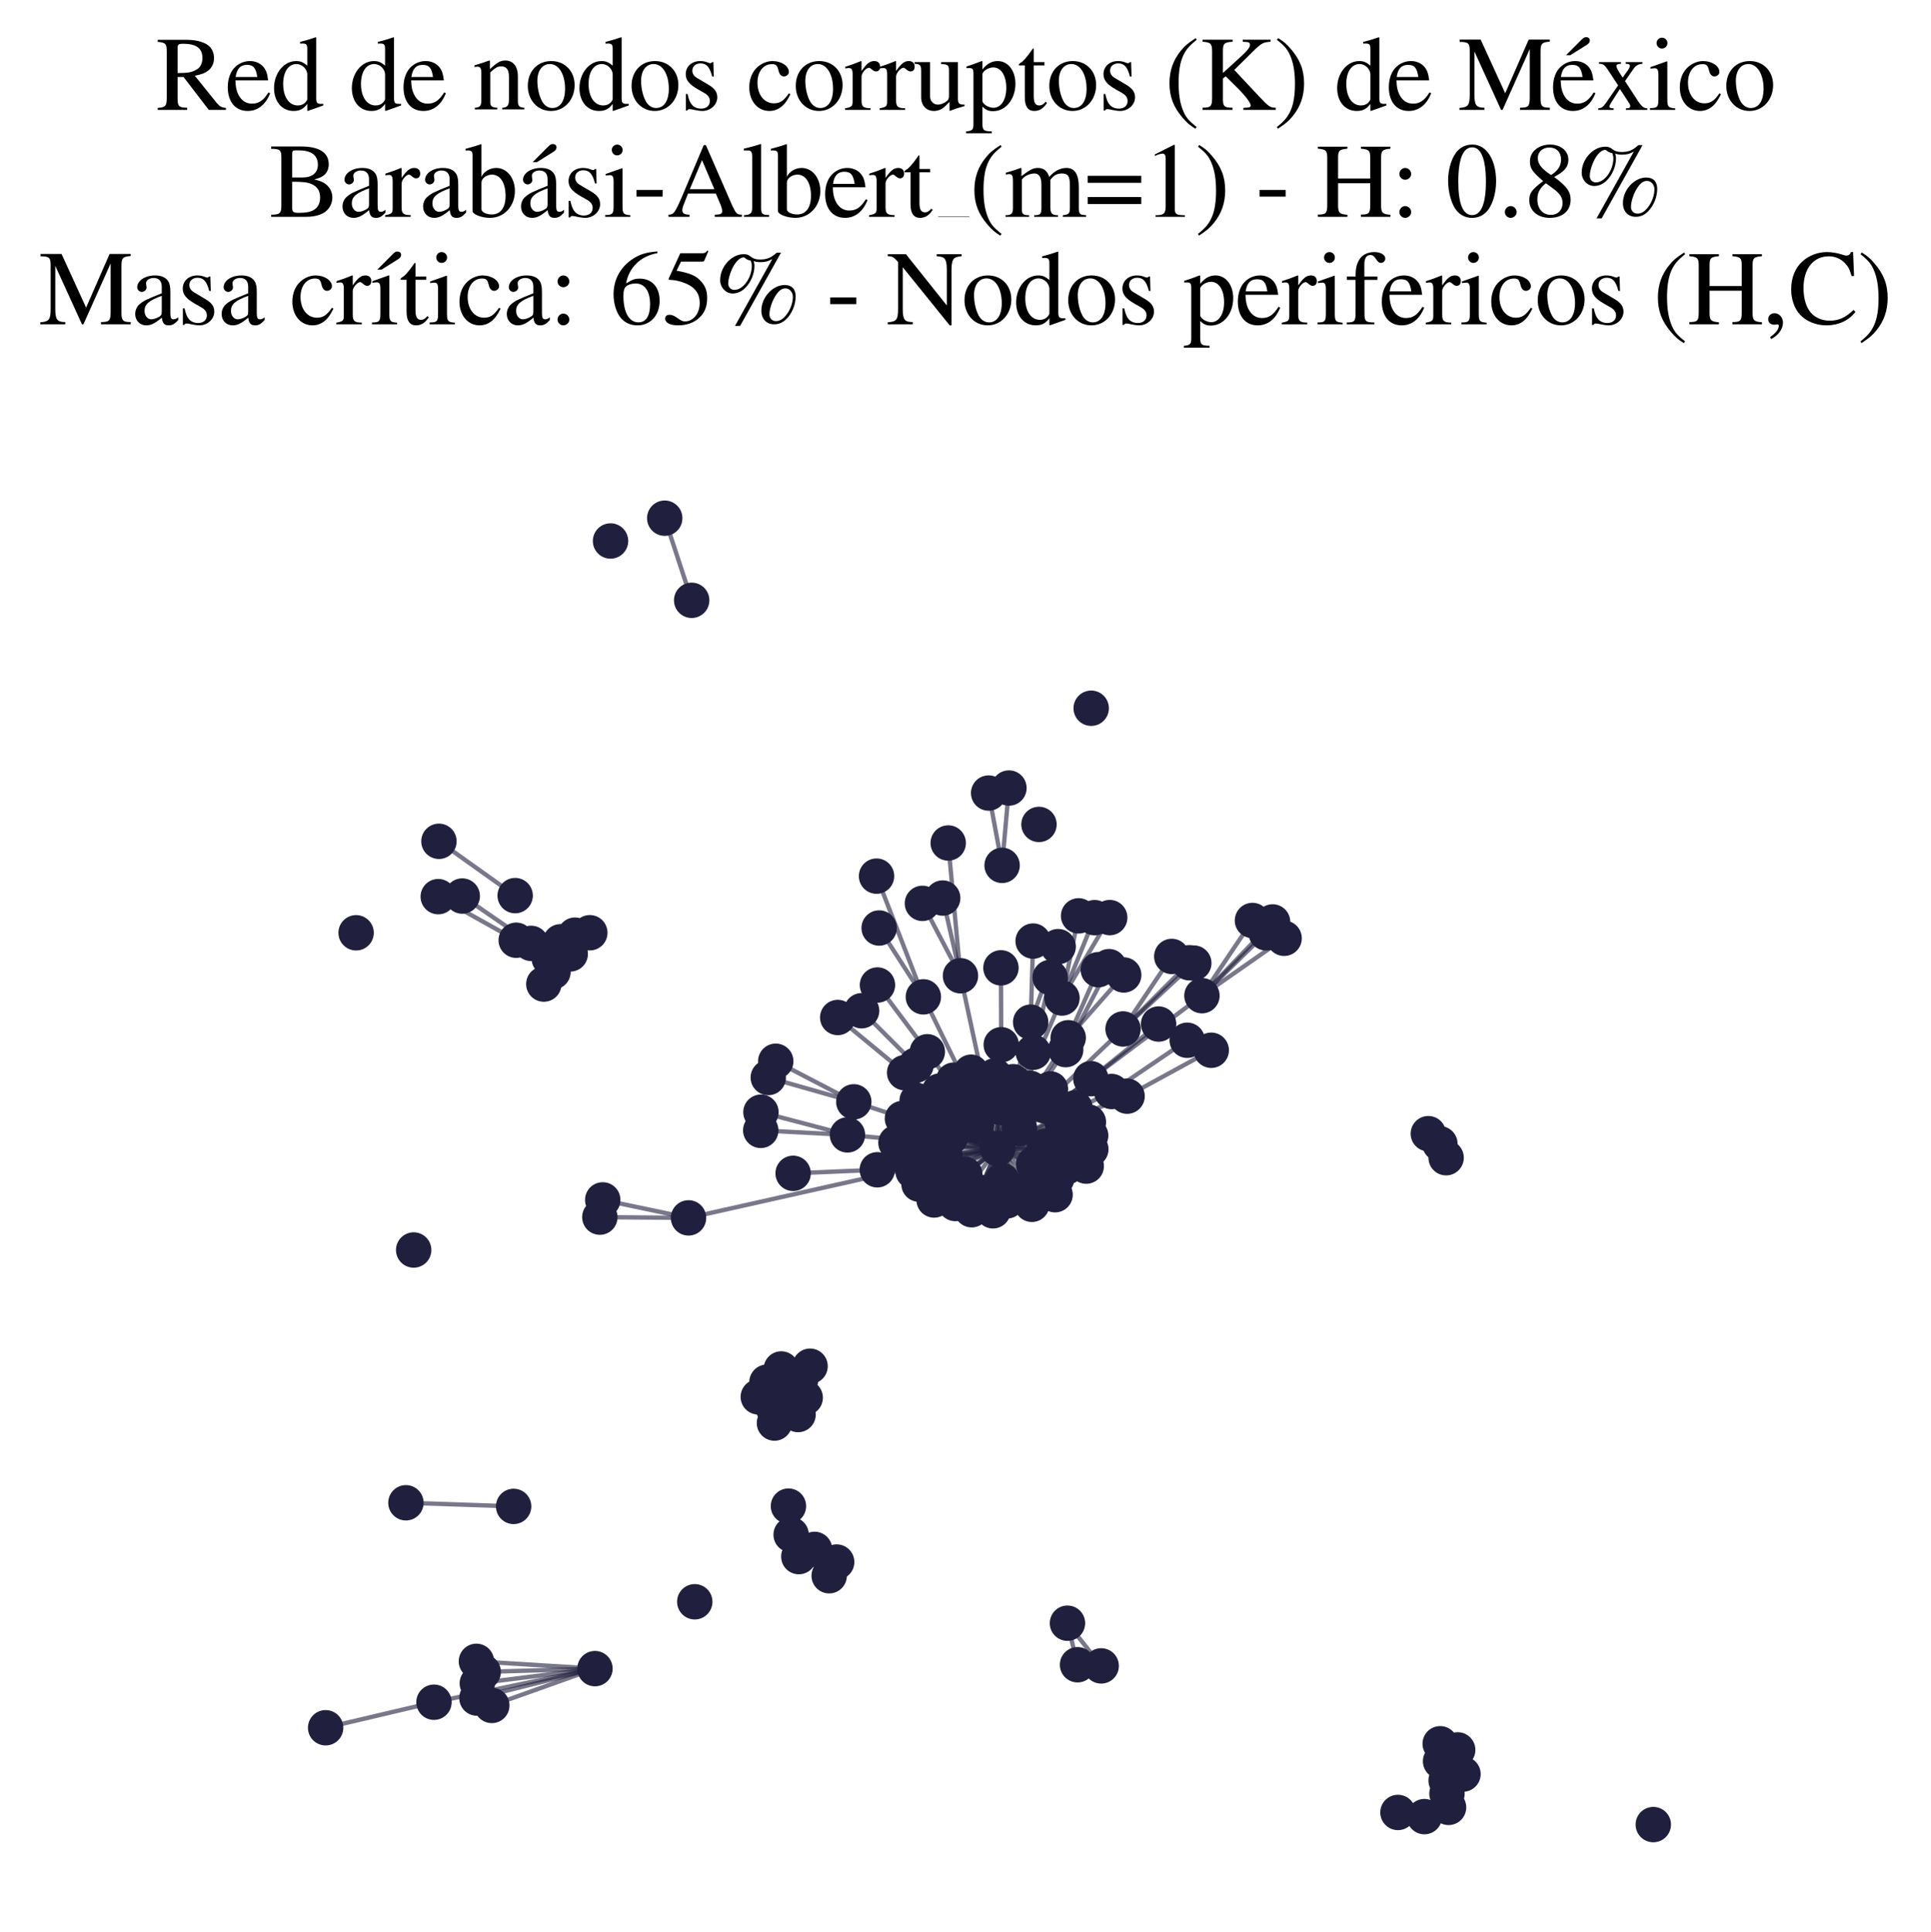 <?xml version="1.0" encoding="utf-8" standalone="no"?>
<!DOCTYPE svg PUBLIC "-//W3C//DTD SVG 1.1//EN"
  "http://www.w3.org/Graphics/SVG/1.1/DTD/svg11.dtd">
<svg xmlns:xlink="http://www.w3.org/1999/xlink" width="178.023pt" height="178.093pt" viewBox="0 0 178.023 178.093" xmlns="http://www.w3.org/2000/svg" version="1.1">
 <defs>
  <style type="text/css">*{stroke-linejoin: round; stroke-linecap: butt}</style>
 </defs>
 <g id="figure_1">
  <g id="patch_1">
   <path d="M 0 178.093 
L 178.023 178.093 
L 178.023 -0 
L 0 -0 
z
" style="fill: #ffffff"/>
  </g>
  <g id="axes_1">
   <g id="LineCollection_1">
    <path d="M 91.978 105.882 
L 88.548 89.948 
" clip-path="url(#p3fefeda280)" style="fill: none; stroke: #201f3d; stroke-opacity: 0.6; stroke-width: 0.4"/>
    <path d="M 91.978 105.882 
L 85.312 102.614 
" clip-path="url(#p3fefeda280)" style="fill: none; stroke: #201f3d; stroke-opacity: 0.6; stroke-width: 0.4"/>
    <path d="M 91.978 105.882 
L 86.621 100.583 
" clip-path="url(#p3fefeda280)" style="fill: none; stroke: #201f3d; stroke-opacity: 0.6; stroke-width: 0.4"/>
    <path d="M 91.978 105.882 
L 110.809 91.783 
" clip-path="url(#p3fefeda280)" style="fill: none; stroke: #201f3d; stroke-opacity: 0.6; stroke-width: 0.4"/>
    <path d="M 91.978 105.882 
L 63.476 112.266 
" clip-path="url(#p3fefeda280)" style="fill: none; stroke: #201f3d; stroke-opacity: 0.6; stroke-width: 0.4"/>
    <path d="M 91.978 105.882 
L 85.493 96.955 
" clip-path="url(#p3fefeda280)" style="fill: none; stroke: #201f3d; stroke-opacity: 0.6; stroke-width: 0.4"/>
    <path d="M 91.978 105.882 
L 89.581 111.515 
" clip-path="url(#p3fefeda280)" style="fill: none; stroke: #201f3d; stroke-opacity: 0.6; stroke-width: 0.4"/>
    <path d="M 91.978 105.882 
L 92.273 102.105 
" clip-path="url(#p3fefeda280)" style="fill: none; stroke: #201f3d; stroke-opacity: 0.6; stroke-width: 0.4"/>
    <path d="M 91.978 105.882 
L 95.132 111.014 
" clip-path="url(#p3fefeda280)" style="fill: none; stroke: #201f3d; stroke-opacity: 0.6; stroke-width: 0.4"/>
    <path d="M 91.978 105.882 
L 78.129 104.616 
" clip-path="url(#p3fefeda280)" style="fill: none; stroke: #201f3d; stroke-opacity: 0.6; stroke-width: 0.4"/>
    <path d="M 91.978 105.882 
L 100.342 103.432 
" clip-path="url(#p3fefeda280)" style="fill: none; stroke: #201f3d; stroke-opacity: 0.6; stroke-width: 0.4"/>
    <path d="M 91.978 105.882 
L 97.906 91.999 
" clip-path="url(#p3fefeda280)" style="fill: none; stroke: #201f3d; stroke-opacity: 0.6; stroke-width: 0.4"/>
    <path d="M 91.978 105.882 
L 92.389 108.821 
" clip-path="url(#p3fefeda280)" style="fill: none; stroke: #201f3d; stroke-opacity: 0.6; stroke-width: 0.4"/>
    <path d="M 91.978 105.882 
L 103.909 101.045 
" clip-path="url(#p3fefeda280)" style="fill: none; stroke: #201f3d; stroke-opacity: 0.6; stroke-width: 0.4"/>
    <path d="M 91.978 105.882 
L 95.257 96.997 
" clip-path="url(#p3fefeda280)" style="fill: none; stroke: #201f3d; stroke-opacity: 0.6; stroke-width: 0.4"/>
    <path d="M 91.978 105.882 
L 92.306 96.307 
" clip-path="url(#p3fefeda280)" style="fill: none; stroke: #201f3d; stroke-opacity: 0.6; stroke-width: 0.4"/>
    <path d="M 91.978 105.882 
L 86.827 107.943 
" clip-path="url(#p3fefeda280)" style="fill: none; stroke: #201f3d; stroke-opacity: 0.6; stroke-width: 0.4"/>
    <path d="M 91.978 105.882 
L 95.019 94.224 
" clip-path="url(#p3fefeda280)" style="fill: none; stroke: #201f3d; stroke-opacity: 0.6; stroke-width: 0.4"/>
    <path d="M 91.978 105.882 
L 103.537 94.851 
" clip-path="url(#p3fefeda280)" style="fill: none; stroke: #201f3d; stroke-opacity: 0.6; stroke-width: 0.4"/>
    <path d="M 91.978 105.882 
L 98.09 106.036 
" clip-path="url(#p3fefeda280)" style="fill: none; stroke: #201f3d; stroke-opacity: 0.6; stroke-width: 0.4"/>
    <path d="M 91.978 105.882 
L 98.481 95.664 
" clip-path="url(#p3fefeda280)" style="fill: none; stroke: #201f3d; stroke-opacity: 0.6; stroke-width: 0.4"/>
    <path d="M 91.978 105.882 
L 83.401 98.88 
" clip-path="url(#p3fefeda280)" style="fill: none; stroke: #201f3d; stroke-opacity: 0.6; stroke-width: 0.4"/>
    <path d="M 91.978 105.882 
L 100.567 99.435 
" clip-path="url(#p3fefeda280)" style="fill: none; stroke: #201f3d; stroke-opacity: 0.6; stroke-width: 0.4"/>
    <path d="M 91.978 105.882 
L 97.93 103.49 
" clip-path="url(#p3fefeda280)" style="fill: none; stroke: #201f3d; stroke-opacity: 0.6; stroke-width: 0.4"/>
    <path d="M 91.978 105.882 
L 96.308 101.936 
" clip-path="url(#p3fefeda280)" style="fill: none; stroke: #201f3d; stroke-opacity: 0.6; stroke-width: 0.4"/>
    <path d="M 91.978 105.882 
L 88.945 108.248 
" clip-path="url(#p3fefeda280)" style="fill: none; stroke: #201f3d; stroke-opacity: 0.6; stroke-width: 0.4"/>
    <path d="M 91.978 105.882 
L 85.127 91.892 
" clip-path="url(#p3fefeda280)" style="fill: none; stroke: #201f3d; stroke-opacity: 0.6; stroke-width: 0.4"/>
    <path d="M 91.978 105.882 
L 100.142 107.494 
" clip-path="url(#p3fefeda280)" style="fill: none; stroke: #201f3d; stroke-opacity: 0.6; stroke-width: 0.4"/>
    <path d="M 91.978 105.882 
L 98.25 96.756 
" clip-path="url(#p3fefeda280)" style="fill: none; stroke: #201f3d; stroke-opacity: 0.6; stroke-width: 0.4"/>
    <path d="M 91.978 105.882 
L 86.119 110.617 
" clip-path="url(#p3fefeda280)" style="fill: none; stroke: #201f3d; stroke-opacity: 0.6; stroke-width: 0.4"/>
    <path d="M 91.978 105.882 
L 95.292 107.319 
" clip-path="url(#p3fefeda280)" style="fill: none; stroke: #201f3d; stroke-opacity: 0.6; stroke-width: 0.4"/>
    <path d="M 91.978 105.882 
L 97.421 108.633 
" clip-path="url(#p3fefeda280)" style="fill: none; stroke: #201f3d; stroke-opacity: 0.6; stroke-width: 0.4"/>
    <path d="M 91.978 105.882 
L 80.881 107.832 
" clip-path="url(#p3fefeda280)" style="fill: none; stroke: #201f3d; stroke-opacity: 0.6; stroke-width: 0.4"/>
    <path d="M 91.978 105.882 
L 84.177 107.977 
" clip-path="url(#p3fefeda280)" style="fill: none; stroke: #201f3d; stroke-opacity: 0.6; stroke-width: 0.4"/>
    <path d="M 91.978 105.882 
L 82.601 105.343 
" clip-path="url(#p3fefeda280)" style="fill: none; stroke: #201f3d; stroke-opacity: 0.6; stroke-width: 0.4"/>
    <path d="M 91.978 105.882 
L 84.447 98.188 
" clip-path="url(#p3fefeda280)" style="fill: none; stroke: #201f3d; stroke-opacity: 0.6; stroke-width: 0.4"/>
    <path d="M 91.978 105.882 
L 83.198 103.106 
" clip-path="url(#p3fefeda280)" style="fill: none; stroke: #201f3d; stroke-opacity: 0.6; stroke-width: 0.4"/>
    <path d="M 91.978 105.882 
L 92.84 110.697 
" clip-path="url(#p3fefeda280)" style="fill: none; stroke: #201f3d; stroke-opacity: 0.6; stroke-width: 0.4"/>
    <path d="M 91.978 105.882 
L 85.838 104.269 
" clip-path="url(#p3fefeda280)" style="fill: none; stroke: #201f3d; stroke-opacity: 0.6; stroke-width: 0.4"/>
    <path d="M 91.978 105.882 
L 87.111 106.519 
" clip-path="url(#p3fefeda280)" style="fill: none; stroke: #201f3d; stroke-opacity: 0.6; stroke-width: 0.4"/>
    <path d="M 91.978 105.882 
L 86.871 101.842 
" clip-path="url(#p3fefeda280)" style="fill: none; stroke: #201f3d; stroke-opacity: 0.6; stroke-width: 0.4"/>
    <path d="M 91.978 105.882 
L 78.714 101.568 
" clip-path="url(#p3fefeda280)" style="fill: none; stroke: #201f3d; stroke-opacity: 0.6; stroke-width: 0.4"/>
    <path d="M 91.978 105.882 
L 84.725 109.155 
" clip-path="url(#p3fefeda280)" style="fill: none; stroke: #201f3d; stroke-opacity: 0.6; stroke-width: 0.4"/>
    <path d="M 91.978 105.882 
L 102.485 100.617 
" clip-path="url(#p3fefeda280)" style="fill: none; stroke: #201f3d; stroke-opacity: 0.6; stroke-width: 0.4"/>
    <path d="M 91.978 105.882 
L 96.287 105.693 
" clip-path="url(#p3fefeda280)" style="fill: none; stroke: #201f3d; stroke-opacity: 0.6; stroke-width: 0.4"/>
    <path d="M 91.978 105.882 
L 91.901 100.396 
" clip-path="url(#p3fefeda280)" style="fill: none; stroke: #201f3d; stroke-opacity: 0.6; stroke-width: 0.4"/>
    <path d="M 91.978 105.882 
L 96.842 100.38 
" clip-path="url(#p3fefeda280)" style="fill: none; stroke: #201f3d; stroke-opacity: 0.6; stroke-width: 0.4"/>
    <path d="M 91.978 105.882 
L 83.626 106.836 
" clip-path="url(#p3fefeda280)" style="fill: none; stroke: #201f3d; stroke-opacity: 0.6; stroke-width: 0.4"/>
    <path d="M 91.978 105.882 
L 99.105 102.129 
" clip-path="url(#p3fefeda280)" style="fill: none; stroke: #201f3d; stroke-opacity: 0.6; stroke-width: 0.4"/>
    <path d="M 91.978 105.882 
L 87.623 104.842 
" clip-path="url(#p3fefeda280)" style="fill: none; stroke: #201f3d; stroke-opacity: 0.6; stroke-width: 0.4"/>
    <path d="M 91.978 105.882 
L 89.53 98.836 
" clip-path="url(#p3fefeda280)" style="fill: none; stroke: #201f3d; stroke-opacity: 0.6; stroke-width: 0.4"/>
    <path d="M 91.978 105.882 
L 93.407 99.714 
" clip-path="url(#p3fefeda280)" style="fill: none; stroke: #201f3d; stroke-opacity: 0.6; stroke-width: 0.4"/>
    <path d="M 91.978 105.882 
L 88.747 100.862 
" clip-path="url(#p3fefeda280)" style="fill: none; stroke: #201f3d; stroke-opacity: 0.6; stroke-width: 0.4"/>
    <path d="M 91.978 105.882 
L 90.101 101.736 
" clip-path="url(#p3fefeda280)" style="fill: none; stroke: #201f3d; stroke-opacity: 0.6; stroke-width: 0.4"/>
    <path d="M 91.978 105.882 
L 98.397 107.538 
" clip-path="url(#p3fefeda280)" style="fill: none; stroke: #201f3d; stroke-opacity: 0.6; stroke-width: 0.4"/>
    <path d="M 91.978 105.882 
L 96.747 102.04 
" clip-path="url(#p3fefeda280)" style="fill: none; stroke: #201f3d; stroke-opacity: 0.6; stroke-width: 0.4"/>
    <path d="M 91.978 105.882 
L 91.711 99.179 
" clip-path="url(#p3fefeda280)" style="fill: none; stroke: #201f3d; stroke-opacity: 0.6; stroke-width: 0.4"/>
    <path d="M 91.978 105.882 
L 100.55 104.677 
" clip-path="url(#p3fefeda280)" style="fill: none; stroke: #201f3d; stroke-opacity: 0.6; stroke-width: 0.4"/>
    <path d="M 91.978 105.882 
L 88.069 110.94 
" clip-path="url(#p3fefeda280)" style="fill: none; stroke: #201f3d; stroke-opacity: 0.6; stroke-width: 0.4"/>
    <path d="M 91.978 105.882 
L 90.225 109.88 
" clip-path="url(#p3fefeda280)" style="fill: none; stroke: #201f3d; stroke-opacity: 0.6; stroke-width: 0.4"/>
    <path d="M 91.978 105.882 
L 94.964 100.321 
" clip-path="url(#p3fefeda280)" style="fill: none; stroke: #201f3d; stroke-opacity: 0.6; stroke-width: 0.4"/>
    <path d="M 91.978 105.882 
L 83.962 104.161 
" clip-path="url(#p3fefeda280)" style="fill: none; stroke: #201f3d; stroke-opacity: 0.6; stroke-width: 0.4"/>
    <path d="M 91.978 105.882 
L 97.271 110.131 
" clip-path="url(#p3fefeda280)" style="fill: none; stroke: #201f3d; stroke-opacity: 0.6; stroke-width: 0.4"/>
    <path d="M 91.978 105.882 
L 84.552 101.462 
" clip-path="url(#p3fefeda280)" style="fill: none; stroke: #201f3d; stroke-opacity: 0.6; stroke-width: 0.4"/>
    <path d="M 91.978 105.882 
L 98.085 104.091 
" clip-path="url(#p3fefeda280)" style="fill: none; stroke: #201f3d; stroke-opacity: 0.6; stroke-width: 0.4"/>
    <path d="M 91.978 105.882 
L 87.92 99.572 
" clip-path="url(#p3fefeda280)" style="fill: none; stroke: #201f3d; stroke-opacity: 0.6; stroke-width: 0.4"/>
    <path d="M 91.978 105.882 
L 93.997 104.038 
" clip-path="url(#p3fefeda280)" style="fill: none; stroke: #201f3d; stroke-opacity: 0.6; stroke-width: 0.4"/>
    <path d="M 91.978 105.882 
L 90.02 103.664 
" clip-path="url(#p3fefeda280)" style="fill: none; stroke: #201f3d; stroke-opacity: 0.6; stroke-width: 0.4"/>
    <path d="M 91.978 105.882 
L 87.623 102.974 
" clip-path="url(#p3fefeda280)" style="fill: none; stroke: #201f3d; stroke-opacity: 0.6; stroke-width: 0.4"/>
    <path d="M 91.978 105.882 
L 94.998 109.381 
" clip-path="url(#p3fefeda280)" style="fill: none; stroke: #201f3d; stroke-opacity: 0.6; stroke-width: 0.4"/>
    <path d="M 91.978 105.882 
L 90.048 99.753 
" clip-path="url(#p3fefeda280)" style="fill: none; stroke: #201f3d; stroke-opacity: 0.6; stroke-width: 0.4"/>
    <path d="M 91.978 105.882 
L 100.565 105.937 
" clip-path="url(#p3fefeda280)" style="fill: none; stroke: #201f3d; stroke-opacity: 0.6; stroke-width: 0.4"/>
    <path d="M 91.978 105.882 
L 94.236 102.079 
" clip-path="url(#p3fefeda280)" style="fill: none; stroke: #201f3d; stroke-opacity: 0.6; stroke-width: 0.4"/>
    <path d="M 91.978 105.882 
L 86.995 109.519 
" clip-path="url(#p3fefeda280)" style="fill: none; stroke: #201f3d; stroke-opacity: 0.6; stroke-width: 0.4"/>
    <path d="M 91.978 105.882 
L 84.629 105.709 
" clip-path="url(#p3fefeda280)" style="fill: none; stroke: #201f3d; stroke-opacity: 0.6; stroke-width: 0.4"/>
    <path d="M 91.978 105.882 
L 91.547 111.613 
" clip-path="url(#p3fefeda280)" style="fill: none; stroke: #201f3d; stroke-opacity: 0.6; stroke-width: 0.4"/>
    <path d="M 88.548 89.948 
L 87.418 77.709 
" clip-path="url(#p3fefeda280)" style="fill: none; stroke: #201f3d; stroke-opacity: 0.6; stroke-width: 0.4"/>
    <path d="M 88.548 89.948 
L 85.04 83.274 
" clip-path="url(#p3fefeda280)" style="fill: none; stroke: #201f3d; stroke-opacity: 0.6; stroke-width: 0.4"/>
    <path d="M 88.548 89.948 
L 86.91 82.785 
" clip-path="url(#p3fefeda280)" style="fill: none; stroke: #201f3d; stroke-opacity: 0.6; stroke-width: 0.4"/>
    <path d="M 110.809 91.783 
L 118.386 86.492 
" clip-path="url(#p3fefeda280)" style="fill: none; stroke: #201f3d; stroke-opacity: 0.6; stroke-width: 0.4"/>
    <path d="M 110.809 91.783 
L 115.467 84.853 
" clip-path="url(#p3fefeda280)" style="fill: none; stroke: #201f3d; stroke-opacity: 0.6; stroke-width: 0.4"/>
    <path d="M 110.809 91.783 
L 116.728 85.992 
" clip-path="url(#p3fefeda280)" style="fill: none; stroke: #201f3d; stroke-opacity: 0.6; stroke-width: 0.4"/>
    <path d="M 110.809 91.783 
L 117.323 84.987 
" clip-path="url(#p3fefeda280)" style="fill: none; stroke: #201f3d; stroke-opacity: 0.6; stroke-width: 0.4"/>
    <path d="M 63.476 112.266 
L 55.567 110.608 
" clip-path="url(#p3fefeda280)" style="fill: none; stroke: #201f3d; stroke-opacity: 0.6; stroke-width: 0.4"/>
    <path d="M 63.476 112.266 
L 55.301 112.197 
" clip-path="url(#p3fefeda280)" style="fill: none; stroke: #201f3d; stroke-opacity: 0.6; stroke-width: 0.4"/>
    <path d="M 106.813 94.398 
L 100.567 99.435 
" clip-path="url(#p3fefeda280)" style="fill: none; stroke: #201f3d; stroke-opacity: 0.6; stroke-width: 0.4"/>
    <path d="M 85.493 96.955 
L 80.895 90.8 
" clip-path="url(#p3fefeda280)" style="fill: none; stroke: #201f3d; stroke-opacity: 0.6; stroke-width: 0.4"/>
    <path d="M 54.851 153.816 
L 45.34 157.21 
" clip-path="url(#p3fefeda280)" style="fill: none; stroke: #201f3d; stroke-opacity: 0.6; stroke-width: 0.4"/>
    <path d="M 54.851 153.816 
L 43.97 156.53 
" clip-path="url(#p3fefeda280)" style="fill: none; stroke: #201f3d; stroke-opacity: 0.6; stroke-width: 0.4"/>
    <path d="M 54.851 153.816 
L 44.005 155.175 
" clip-path="url(#p3fefeda280)" style="fill: none; stroke: #201f3d; stroke-opacity: 0.6; stroke-width: 0.4"/>
    <path d="M 54.851 153.816 
L 40.009 156.913 
" clip-path="url(#p3fefeda280)" style="fill: none; stroke: #201f3d; stroke-opacity: 0.6; stroke-width: 0.4"/>
    <path d="M 54.851 153.816 
L 43.922 153.145 
" clip-path="url(#p3fefeda280)" style="fill: none; stroke: #201f3d; stroke-opacity: 0.6; stroke-width: 0.4"/>
    <path d="M 54.851 153.816 
L 44.547 154.121 
" clip-path="url(#p3fefeda280)" style="fill: none; stroke: #201f3d; stroke-opacity: 0.6; stroke-width: 0.4"/>
    <path d="M 93.017 72.643 
L 92.387 79.772 
" clip-path="url(#p3fefeda280)" style="fill: none; stroke: #201f3d; stroke-opacity: 0.6; stroke-width: 0.4"/>
    <path d="M 78.129 104.616 
L 70.135 104.199 
" clip-path="url(#p3fefeda280)" style="fill: none; stroke: #201f3d; stroke-opacity: 0.6; stroke-width: 0.4"/>
    <path d="M 78.129 104.616 
L 70.153 102.523 
" clip-path="url(#p3fefeda280)" style="fill: none; stroke: #201f3d; stroke-opacity: 0.6; stroke-width: 0.4"/>
    <path d="M 109.64 88.748 
L 103.537 94.851 
" clip-path="url(#p3fefeda280)" style="fill: none; stroke: #201f3d; stroke-opacity: 0.6; stroke-width: 0.4"/>
    <path d="M 63.767 55.338 
L 61.282 47.768 
" clip-path="url(#p3fefeda280)" style="fill: none; stroke: #201f3d; stroke-opacity: 0.6; stroke-width: 0.4"/>
    <path d="M 40.009 156.913 
L 30.021 159.267 
" clip-path="url(#p3fefeda280)" style="fill: none; stroke: #201f3d; stroke-opacity: 0.6; stroke-width: 0.4"/>
    <path d="M 97.906 91.999 
L 100.915 84.592 
" clip-path="url(#p3fefeda280)" style="fill: none; stroke: #201f3d; stroke-opacity: 0.6; stroke-width: 0.4"/>
    <path d="M 97.906 91.999 
L 102.308 84.586 
" clip-path="url(#p3fefeda280)" style="fill: none; stroke: #201f3d; stroke-opacity: 0.6; stroke-width: 0.4"/>
    <path d="M 97.906 91.999 
L 99.438 84.426 
" clip-path="url(#p3fefeda280)" style="fill: none; stroke: #201f3d; stroke-opacity: 0.6; stroke-width: 0.4"/>
    <path d="M 108.027 88.166 
L 103.537 94.851 
" clip-path="url(#p3fefeda280)" style="fill: none; stroke: #201f3d; stroke-opacity: 0.6; stroke-width: 0.4"/>
    <path d="M 103.909 101.045 
L 111.667 96.814 
" clip-path="url(#p3fefeda280)" style="fill: none; stroke: #201f3d; stroke-opacity: 0.6; stroke-width: 0.4"/>
    <path d="M 95.257 96.997 
L 96.819 90.102 
" clip-path="url(#p3fefeda280)" style="fill: none; stroke: #201f3d; stroke-opacity: 0.6; stroke-width: 0.4"/>
    <path d="M 92.306 96.307 
L 92.279 89.218 
" clip-path="url(#p3fefeda280)" style="fill: none; stroke: #201f3d; stroke-opacity: 0.6; stroke-width: 0.4"/>
    <path d="M 109.452 95.893 
L 102.485 100.617 
" clip-path="url(#p3fefeda280)" style="fill: none; stroke: #201f3d; stroke-opacity: 0.6; stroke-width: 0.4"/>
    <path d="M 102.242 89.108 
L 98.25 96.756 
" clip-path="url(#p3fefeda280)" style="fill: none; stroke: #201f3d; stroke-opacity: 0.6; stroke-width: 0.4"/>
    <path d="M 37.423 138.528 
L 47.352 138.862 
" clip-path="url(#p3fefeda280)" style="fill: none; stroke: #201f3d; stroke-opacity: 0.6; stroke-width: 0.4"/>
    <path d="M 71.518 97.827 
L 78.714 101.568 
" clip-path="url(#p3fefeda280)" style="fill: none; stroke: #201f3d; stroke-opacity: 0.6; stroke-width: 0.4"/>
    <path d="M 95.019 94.224 
L 97.554 87.263 
" clip-path="url(#p3fefeda280)" style="fill: none; stroke: #201f3d; stroke-opacity: 0.6; stroke-width: 0.4"/>
    <path d="M 95.019 94.224 
L 95.247 86.75 
" clip-path="url(#p3fefeda280)" style="fill: none; stroke: #201f3d; stroke-opacity: 0.6; stroke-width: 0.4"/>
    <path d="M 103.537 94.851 
L 110.06 88.779 
" clip-path="url(#p3fefeda280)" style="fill: none; stroke: #201f3d; stroke-opacity: 0.6; stroke-width: 0.4"/>
    <path d="M 98.481 95.664 
L 103.598 89.873 
" clip-path="url(#p3fefeda280)" style="fill: none; stroke: #201f3d; stroke-opacity: 0.6; stroke-width: 0.4"/>
    <path d="M 98.481 95.664 
L 101.254 89.388 
" clip-path="url(#p3fefeda280)" style="fill: none; stroke: #201f3d; stroke-opacity: 0.6; stroke-width: 0.4"/>
    <path d="M 83.401 98.88 
L 77.231 93.794 
" clip-path="url(#p3fefeda280)" style="fill: none; stroke: #201f3d; stroke-opacity: 0.6; stroke-width: 0.4"/>
    <path d="M 79.434 93.172 
L 84.447 98.188 
" clip-path="url(#p3fefeda280)" style="fill: none; stroke: #201f3d; stroke-opacity: 0.6; stroke-width: 0.4"/>
    <path d="M 85.127 91.892 
L 80.811 80.763 
" clip-path="url(#p3fefeda280)" style="fill: none; stroke: #201f3d; stroke-opacity: 0.6; stroke-width: 0.4"/>
    <path d="M 85.127 91.892 
L 81.051 85.547 
" clip-path="url(#p3fefeda280)" style="fill: none; stroke: #201f3d; stroke-opacity: 0.6; stroke-width: 0.4"/>
    <path d="M 48.965 86.961 
L 42.616 82.599 
" clip-path="url(#p3fefeda280)" style="fill: none; stroke: #201f3d; stroke-opacity: 0.6; stroke-width: 0.4"/>
    <path d="M 98.412 149.629 
L 99.341 153.459 
" clip-path="url(#p3fefeda280)" style="fill: none; stroke: #201f3d; stroke-opacity: 0.6; stroke-width: 0.4"/>
    <path d="M 98.412 149.629 
L 101.521 153.565 
" clip-path="url(#p3fefeda280)" style="fill: none; stroke: #201f3d; stroke-opacity: 0.6; stroke-width: 0.4"/>
    <path d="M 47.494 82.559 
L 40.467 77.554 
" clip-path="url(#p3fefeda280)" style="fill: none; stroke: #201f3d; stroke-opacity: 0.6; stroke-width: 0.4"/>
    <path d="M 80.881 107.832 
L 73.121 108.159 
" clip-path="url(#p3fefeda280)" style="fill: none; stroke: #201f3d; stroke-opacity: 0.6; stroke-width: 0.4"/>
    <path d="M 92.387 79.772 
L 91.146 73.106 
" clip-path="url(#p3fefeda280)" style="fill: none; stroke: #201f3d; stroke-opacity: 0.6; stroke-width: 0.4"/>
    <path d="M 40.403 82.654 
L 47.591 86.672 
" clip-path="url(#p3fefeda280)" style="fill: none; stroke: #201f3d; stroke-opacity: 0.6; stroke-width: 0.4"/>
    <path d="M 78.714 101.568 
L 70.83 99.327 
" clip-path="url(#p3fefeda280)" style="fill: none; stroke: #201f3d; stroke-opacity: 0.6; stroke-width: 0.4"/>
   </g>
   <g id="PathCollection_1">
    <defs>
     <path id="m59735fd69a" d="M 0 1.581 
C 0.419 1.581 0.822 1.415 1.118 1.118 
C 1.415 0.822 1.581 0.419 1.581 0 
C 1.581 -0.419 1.415 -0.822 1.118 -1.118 
C 0.822 -1.415 0.419 -1.581 0 -1.581 
C -0.419 -1.581 -0.822 -1.415 -1.118 -1.118 
C -1.415 -0.822 -1.581 -0.419 -1.581 0 
C -1.581 0.419 -1.415 0.822 -1.118 1.118 
C -0.822 1.415 -0.419 1.581 0 1.581 
z
" style="stroke: #201f3d; stroke-width: 0.1"/>
    </defs>
    <g clip-path="url(#p3fefeda280)">
     <use xlink:href="#m59735fd69a" x="94.236" y="102.079" style="fill: #201f3d; stroke: #201f3d; stroke-width: 0.1"/>
     <use xlink:href="#m59735fd69a" x="100.915" y="84.592" style="fill: #201f3d; stroke: #201f3d; stroke-width: 0.1"/>
     <use xlink:href="#m59735fd69a" x="96.747" y="102.04" style="fill: #201f3d; stroke: #201f3d; stroke-width: 0.1"/>
     <use xlink:href="#m59735fd69a" x="100.567" y="99.435" style="fill: #201f3d; stroke: #201f3d; stroke-width: 0.1"/>
     <use xlink:href="#m59735fd69a" x="134.876" y="163.537" style="fill: #201f3d; stroke: #201f3d; stroke-width: 0.1"/>
     <use xlink:href="#m59735fd69a" x="97.93" y="103.49" style="fill: #201f3d; stroke: #201f3d; stroke-width: 0.1"/>
     <use xlink:href="#m59735fd69a" x="87.623" y="102.974" style="fill: #201f3d; stroke: #201f3d; stroke-width: 0.1"/>
     <use xlink:href="#m59735fd69a" x="84.725" y="109.155" style="fill: #201f3d; stroke: #201f3d; stroke-width: 0.1"/>
     <use xlink:href="#m59735fd69a" x="89.53" y="98.836" style="fill: #201f3d; stroke: #201f3d; stroke-width: 0.1"/>
     <use xlink:href="#m59735fd69a" x="131.32" y="167.458" style="fill: #201f3d; stroke: #201f3d; stroke-width: 0.1"/>
     <use xlink:href="#m59735fd69a" x="85.04" y="83.274" style="fill: #201f3d; stroke: #201f3d; stroke-width: 0.1"/>
     <use xlink:href="#m59735fd69a" x="132.775" y="160.743" style="fill: #201f3d; stroke: #201f3d; stroke-width: 0.1"/>
     <use xlink:href="#m59735fd69a" x="43.97" y="156.53" style="fill: #201f3d; stroke: #201f3d; stroke-width: 0.1"/>
     <use xlink:href="#m59735fd69a" x="88.747" y="100.862" style="fill: #201f3d; stroke: #201f3d; stroke-width: 0.1"/>
     <use xlink:href="#m59735fd69a" x="128.881" y="167.074" style="fill: #201f3d; stroke: #201f3d; stroke-width: 0.1"/>
     <use xlink:href="#m59735fd69a" x="45.34" y="157.21" style="fill: #201f3d; stroke: #201f3d; stroke-width: 0.1"/>
     <use xlink:href="#m59735fd69a" x="74.234" y="128.844" style="fill: #201f3d; stroke: #201f3d; stroke-width: 0.1"/>
     <use xlink:href="#m59735fd69a" x="51.675" y="86.817" style="fill: #201f3d; stroke: #201f3d; stroke-width: 0.1"/>
     <use xlink:href="#m59735fd69a" x="98.397" y="107.538" style="fill: #201f3d; stroke: #201f3d; stroke-width: 0.1"/>
     <use xlink:href="#m59735fd69a" x="63.767" y="55.338" style="fill: #201f3d; stroke: #201f3d; stroke-width: 0.1"/>
     <use xlink:href="#m59735fd69a" x="38.137" y="115.227" style="fill: #201f3d; stroke: #201f3d; stroke-width: 0.1"/>
     <use xlink:href="#m59735fd69a" x="69.909" y="128.766" style="fill: #201f3d; stroke: #201f3d; stroke-width: 0.1"/>
     <use xlink:href="#m59735fd69a" x="102.242" y="89.108" style="fill: #201f3d; stroke: #201f3d; stroke-width: 0.1"/>
     <use xlink:href="#m59735fd69a" x="131.681" y="104.503" style="fill: #201f3d; stroke: #201f3d; stroke-width: 0.1"/>
     <use xlink:href="#m59735fd69a" x="30.021" y="159.267" style="fill: #201f3d; stroke: #201f3d; stroke-width: 0.1"/>
     <use xlink:href="#m59735fd69a" x="98.412" y="149.629" style="fill: #201f3d; stroke: #201f3d; stroke-width: 0.1"/>
     <use xlink:href="#m59735fd69a" x="73.121" y="108.159" style="fill: #201f3d; stroke: #201f3d; stroke-width: 0.1"/>
     <use xlink:href="#m59735fd69a" x="47.352" y="138.862" style="fill: #201f3d; stroke: #201f3d; stroke-width: 0.1"/>
     <use xlink:href="#m59735fd69a" x="77.231" y="93.794" style="fill: #201f3d; stroke: #201f3d; stroke-width: 0.1"/>
     <use xlink:href="#m59735fd69a" x="80.895" y="90.8" style="fill: #201f3d; stroke: #201f3d; stroke-width: 0.1"/>
     <use xlink:href="#m59735fd69a" x="63.476" y="112.266" style="fill: #201f3d; stroke: #201f3d; stroke-width: 0.1"/>
     <use xlink:href="#m59735fd69a" x="72.028" y="126.193" style="fill: #201f3d; stroke: #201f3d; stroke-width: 0.1"/>
     <use xlink:href="#m59735fd69a" x="108.027" y="88.166" style="fill: #201f3d; stroke: #201f3d; stroke-width: 0.1"/>
     <use xlink:href="#m59735fd69a" x="95.132" y="111.014" style="fill: #201f3d; stroke: #201f3d; stroke-width: 0.1"/>
     <use xlink:href="#m59735fd69a" x="100.142" y="107.494" style="fill: #201f3d; stroke: #201f3d; stroke-width: 0.1"/>
     <use xlink:href="#m59735fd69a" x="79.434" y="93.172" style="fill: #201f3d; stroke: #201f3d; stroke-width: 0.1"/>
     <use xlink:href="#m59735fd69a" x="70.83" y="99.327" style="fill: #201f3d; stroke: #201f3d; stroke-width: 0.1"/>
     <use xlink:href="#m59735fd69a" x="87.111" y="106.519" style="fill: #201f3d; stroke: #201f3d; stroke-width: 0.1"/>
     <use xlink:href="#m59735fd69a" x="92.84" y="110.697" style="fill: #201f3d; stroke: #201f3d; stroke-width: 0.1"/>
     <use xlink:href="#m59735fd69a" x="92.387" y="79.772" style="fill: #201f3d; stroke: #201f3d; stroke-width: 0.1"/>
     <use xlink:href="#m59735fd69a" x="78.714" y="101.568" style="fill: #201f3d; stroke: #201f3d; stroke-width: 0.1"/>
     <use xlink:href="#m59735fd69a" x="91.547" y="111.613" style="fill: #201f3d; stroke: #201f3d; stroke-width: 0.1"/>
     <use xlink:href="#m59735fd69a" x="97.421" y="108.633" style="fill: #201f3d; stroke: #201f3d; stroke-width: 0.1"/>
     <use xlink:href="#m59735fd69a" x="86.119" y="110.617" style="fill: #201f3d; stroke: #201f3d; stroke-width: 0.1"/>
     <use xlink:href="#m59735fd69a" x="73.811" y="127.168" style="fill: #201f3d; stroke: #201f3d; stroke-width: 0.1"/>
     <use xlink:href="#m59735fd69a" x="95.019" y="94.224" style="fill: #201f3d; stroke: #201f3d; stroke-width: 0.1"/>
     <use xlink:href="#m59735fd69a" x="116.728" y="85.992" style="fill: #201f3d; stroke: #201f3d; stroke-width: 0.1"/>
     <use xlink:href="#m59735fd69a" x="98.25" y="96.756" style="fill: #201f3d; stroke: #201f3d; stroke-width: 0.1"/>
     <use xlink:href="#m59735fd69a" x="47.494" y="82.559" style="fill: #201f3d; stroke: #201f3d; stroke-width: 0.1"/>
     <use xlink:href="#m59735fd69a" x="47.591" y="86.672" style="fill: #201f3d; stroke: #201f3d; stroke-width: 0.1"/>
     <use xlink:href="#m59735fd69a" x="86.91" y="82.785" style="fill: #201f3d; stroke: #201f3d; stroke-width: 0.1"/>
     <use xlink:href="#m59735fd69a" x="50.984" y="89.582" style="fill: #201f3d; stroke: #201f3d; stroke-width: 0.1"/>
     <use xlink:href="#m59735fd69a" x="92.279" y="89.218" style="fill: #201f3d; stroke: #201f3d; stroke-width: 0.1"/>
     <use xlink:href="#m59735fd69a" x="95.257" y="96.997" style="fill: #201f3d; stroke: #201f3d; stroke-width: 0.1"/>
     <use xlink:href="#m59735fd69a" x="55.301" y="112.197" style="fill: #201f3d; stroke: #201f3d; stroke-width: 0.1"/>
     <use xlink:href="#m59735fd69a" x="91.901" y="100.396" style="fill: #201f3d; stroke: #201f3d; stroke-width: 0.1"/>
     <use xlink:href="#m59735fd69a" x="101.521" y="153.565" style="fill: #201f3d; stroke: #201f3d; stroke-width: 0.1"/>
     <use xlink:href="#m59735fd69a" x="118.386" y="86.492" style="fill: #201f3d; stroke: #201f3d; stroke-width: 0.1"/>
     <use xlink:href="#m59735fd69a" x="32.83" y="85.987" style="fill: #201f3d; stroke: #201f3d; stroke-width: 0.1"/>
     <use xlink:href="#m59735fd69a" x="70.135" y="104.199" style="fill: #201f3d; stroke: #201f3d; stroke-width: 0.1"/>
     <use xlink:href="#m59735fd69a" x="86.621" y="100.583" style="fill: #201f3d; stroke: #201f3d; stroke-width: 0.1"/>
     <use xlink:href="#m59735fd69a" x="55.567" y="110.608" style="fill: #201f3d; stroke: #201f3d; stroke-width: 0.1"/>
     <use xlink:href="#m59735fd69a" x="85.312" y="102.614" style="fill: #201f3d; stroke: #201f3d; stroke-width: 0.1"/>
     <use xlink:href="#m59735fd69a" x="98.085" y="104.091" style="fill: #201f3d; stroke: #201f3d; stroke-width: 0.1"/>
     <use xlink:href="#m59735fd69a" x="98.09" y="106.036" style="fill: #201f3d; stroke: #201f3d; stroke-width: 0.1"/>
     <use xlink:href="#m59735fd69a" x="117.323" y="84.987" style="fill: #201f3d; stroke: #201f3d; stroke-width: 0.1"/>
     <use xlink:href="#m59735fd69a" x="85.493" y="96.955" style="fill: #201f3d; stroke: #201f3d; stroke-width: 0.1"/>
     <use xlink:href="#m59735fd69a" x="99.438" y="84.426" style="fill: #201f3d; stroke: #201f3d; stroke-width: 0.1"/>
     <use xlink:href="#m59735fd69a" x="132.81" y="162.357" style="fill: #201f3d; stroke: #201f3d; stroke-width: 0.1"/>
     <use xlink:href="#m59735fd69a" x="42.616" y="82.599" style="fill: #201f3d; stroke: #201f3d; stroke-width: 0.1"/>
     <use xlink:href="#m59735fd69a" x="152.421" y="168.193" style="fill: #201f3d; stroke: #201f3d; stroke-width: 0.1"/>
     <use xlink:href="#m59735fd69a" x="93.997" y="104.038" style="fill: #201f3d; stroke: #201f3d; stroke-width: 0.1"/>
     <use xlink:href="#m59735fd69a" x="103.909" y="101.045" style="fill: #201f3d; stroke: #201f3d; stroke-width: 0.1"/>
     <use xlink:href="#m59735fd69a" x="100.599" y="65.287" style="fill: #201f3d; stroke: #201f3d; stroke-width: 0.1"/>
     <use xlink:href="#m59735fd69a" x="90.048" y="99.753" style="fill: #201f3d; stroke: #201f3d; stroke-width: 0.1"/>
     <use xlink:href="#m59735fd69a" x="73.645" y="143.49" style="fill: #201f3d; stroke: #201f3d; stroke-width: 0.1"/>
     <use xlink:href="#m59735fd69a" x="40.009" y="156.913" style="fill: #201f3d; stroke: #201f3d; stroke-width: 0.1"/>
     <use xlink:href="#m59735fd69a" x="80.881" y="107.832" style="fill: #201f3d; stroke: #201f3d; stroke-width: 0.1"/>
     <use xlink:href="#m59735fd69a" x="88.069" y="110.94" style="fill: #201f3d; stroke: #201f3d; stroke-width: 0.1"/>
     <use xlink:href="#m59735fd69a" x="53.01" y="86.205" style="fill: #201f3d; stroke: #201f3d; stroke-width: 0.1"/>
     <use xlink:href="#m59735fd69a" x="89.581" y="111.515" style="fill: #201f3d; stroke: #201f3d; stroke-width: 0.1"/>
     <use xlink:href="#m59735fd69a" x="50.136" y="90.713" style="fill: #201f3d; stroke: #201f3d; stroke-width: 0.1"/>
     <use xlink:href="#m59735fd69a" x="132.745" y="105.434" style="fill: #201f3d; stroke: #201f3d; stroke-width: 0.1"/>
     <use xlink:href="#m59735fd69a" x="61.282" y="47.768" style="fill: #201f3d; stroke: #201f3d; stroke-width: 0.1"/>
     <use xlink:href="#m59735fd69a" x="110.809" y="91.783" style="fill: #201f3d; stroke: #201f3d; stroke-width: 0.1"/>
     <use xlink:href="#m59735fd69a" x="56.287" y="49.87" style="fill: #201f3d; stroke: #201f3d; stroke-width: 0.1"/>
     <use xlink:href="#m59735fd69a" x="102.308" y="84.586" style="fill: #201f3d; stroke: #201f3d; stroke-width: 0.1"/>
     <use xlink:href="#m59735fd69a" x="134.386" y="161.307" style="fill: #201f3d; stroke: #201f3d; stroke-width: 0.1"/>
     <use xlink:href="#m59735fd69a" x="71.518" y="97.827" style="fill: #201f3d; stroke: #201f3d; stroke-width: 0.1"/>
     <use xlink:href="#m59735fd69a" x="82.601" y="105.343" style="fill: #201f3d; stroke: #201f3d; stroke-width: 0.1"/>
     <use xlink:href="#m59735fd69a" x="76.444" y="145.253" style="fill: #201f3d; stroke: #201f3d; stroke-width: 0.1"/>
     <use xlink:href="#m59735fd69a" x="54.851" y="153.816" style="fill: #201f3d; stroke: #201f3d; stroke-width: 0.1"/>
     <use xlink:href="#m59735fd69a" x="43.922" y="153.145" style="fill: #201f3d; stroke: #201f3d; stroke-width: 0.1"/>
     <use xlink:href="#m59735fd69a" x="96.308" y="101.936" style="fill: #201f3d; stroke: #201f3d; stroke-width: 0.1"/>
     <use xlink:href="#m59735fd69a" x="92.306" y="96.307" style="fill: #201f3d; stroke: #201f3d; stroke-width: 0.1"/>
     <use xlink:href="#m59735fd69a" x="102.485" y="100.617" style="fill: #201f3d; stroke: #201f3d; stroke-width: 0.1"/>
     <use xlink:href="#m59735fd69a" x="96.287" y="105.693" style="fill: #201f3d; stroke: #201f3d; stroke-width: 0.1"/>
     <use xlink:href="#m59735fd69a" x="94.998" y="109.381" style="fill: #201f3d; stroke: #201f3d; stroke-width: 0.1"/>
     <use xlink:href="#m59735fd69a" x="93.407" y="99.714" style="fill: #201f3d; stroke: #201f3d; stroke-width: 0.1"/>
     <use xlink:href="#m59735fd69a" x="83.198" y="103.106" style="fill: #201f3d; stroke: #201f3d; stroke-width: 0.1"/>
     <use xlink:href="#m59735fd69a" x="90.101" y="101.736" style="fill: #201f3d; stroke: #201f3d; stroke-width: 0.1"/>
     <use xlink:href="#m59735fd69a" x="54.377" y="85.982" style="fill: #201f3d; stroke: #201f3d; stroke-width: 0.1"/>
     <use xlink:href="#m59735fd69a" x="83.401" y="98.88" style="fill: #201f3d; stroke: #201f3d; stroke-width: 0.1"/>
     <use xlink:href="#m59735fd69a" x="84.447" y="98.188" style="fill: #201f3d; stroke: #201f3d; stroke-width: 0.1"/>
     <use xlink:href="#m59735fd69a" x="103.537" y="94.851" style="fill: #201f3d; stroke: #201f3d; stroke-width: 0.1"/>
     <use xlink:href="#m59735fd69a" x="91.711" y="99.179" style="fill: #201f3d; stroke: #201f3d; stroke-width: 0.1"/>
     <use xlink:href="#m59735fd69a" x="95.786" y="75.997" style="fill: #201f3d; stroke: #201f3d; stroke-width: 0.1"/>
     <use xlink:href="#m59735fd69a" x="84.177" y="107.977" style="fill: #201f3d; stroke: #201f3d; stroke-width: 0.1"/>
     <use xlink:href="#m59735fd69a" x="100.565" y="105.937" style="fill: #201f3d; stroke: #201f3d; stroke-width: 0.1"/>
     <use xlink:href="#m59735fd69a" x="72.46" y="128.123" style="fill: #201f3d; stroke: #201f3d; stroke-width: 0.1"/>
     <use xlink:href="#m59735fd69a" x="44.547" y="154.121" style="fill: #201f3d; stroke: #201f3d; stroke-width: 0.1"/>
     <use xlink:href="#m59735fd69a" x="71.284" y="129.766" style="fill: #201f3d; stroke: #201f3d; stroke-width: 0.1"/>
     <use xlink:href="#m59735fd69a" x="96.842" y="100.38" style="fill: #201f3d; stroke: #201f3d; stroke-width: 0.1"/>
     <use xlink:href="#m59735fd69a" x="83.962" y="104.161" style="fill: #201f3d; stroke: #201f3d; stroke-width: 0.1"/>
     <use xlink:href="#m59735fd69a" x="100.342" y="103.432" style="fill: #201f3d; stroke: #201f3d; stroke-width: 0.1"/>
     <use xlink:href="#m59735fd69a" x="71.4" y="131.18" style="fill: #201f3d; stroke: #201f3d; stroke-width: 0.1"/>
     <use xlink:href="#m59735fd69a" x="40.403" y="82.654" style="fill: #201f3d; stroke: #201f3d; stroke-width: 0.1"/>
     <use xlink:href="#m59735fd69a" x="84.629" y="105.709" style="fill: #201f3d; stroke: #201f3d; stroke-width: 0.1"/>
     <use xlink:href="#m59735fd69a" x="74.683" y="125.939" style="fill: #201f3d; stroke: #201f3d; stroke-width: 0.1"/>
     <use xlink:href="#m59735fd69a" x="85.838" y="104.269" style="fill: #201f3d; stroke: #201f3d; stroke-width: 0.1"/>
     <use xlink:href="#m59735fd69a" x="83.626" y="106.836" style="fill: #201f3d; stroke: #201f3d; stroke-width: 0.1"/>
     <use xlink:href="#m59735fd69a" x="101.254" y="89.388" style="fill: #201f3d; stroke: #201f3d; stroke-width: 0.1"/>
     <use xlink:href="#m59735fd69a" x="96.819" y="90.102" style="fill: #201f3d; stroke: #201f3d; stroke-width: 0.1"/>
     <use xlink:href="#m59735fd69a" x="70.153" y="102.523" style="fill: #201f3d; stroke: #201f3d; stroke-width: 0.1"/>
     <use xlink:href="#m59735fd69a" x="86.995" y="109.519" style="fill: #201f3d; stroke: #201f3d; stroke-width: 0.1"/>
     <use xlink:href="#m59735fd69a" x="85.127" y="91.892" style="fill: #201f3d; stroke: #201f3d; stroke-width: 0.1"/>
     <use xlink:href="#m59735fd69a" x="72.937" y="141.47" style="fill: #201f3d; stroke: #201f3d; stroke-width: 0.1"/>
     <use xlink:href="#m59735fd69a" x="95.247" y="86.75" style="fill: #201f3d; stroke: #201f3d; stroke-width: 0.1"/>
     <use xlink:href="#m59735fd69a" x="88.945" y="108.248" style="fill: #201f3d; stroke: #201f3d; stroke-width: 0.1"/>
     <use xlink:href="#m59735fd69a" x="97.271" y="110.131" style="fill: #201f3d; stroke: #201f3d; stroke-width: 0.1"/>
     <use xlink:href="#m59735fd69a" x="70.708" y="127.411" style="fill: #201f3d; stroke: #201f3d; stroke-width: 0.1"/>
     <use xlink:href="#m59735fd69a" x="86.827" y="107.943" style="fill: #201f3d; stroke: #201f3d; stroke-width: 0.1"/>
     <use xlink:href="#m59735fd69a" x="87.92" y="99.572" style="fill: #201f3d; stroke: #201f3d; stroke-width: 0.1"/>
     <use xlink:href="#m59735fd69a" x="75.099" y="142.825" style="fill: #201f3d; stroke: #201f3d; stroke-width: 0.1"/>
     <use xlink:href="#m59735fd69a" x="109.452" y="95.893" style="fill: #201f3d; stroke: #201f3d; stroke-width: 0.1"/>
     <use xlink:href="#m59735fd69a" x="106.813" y="94.398" style="fill: #201f3d; stroke: #201f3d; stroke-width: 0.1"/>
     <use xlink:href="#m59735fd69a" x="90.225" y="109.88" style="fill: #201f3d; stroke: #201f3d; stroke-width: 0.1"/>
     <use xlink:href="#m59735fd69a" x="86.871" y="101.842" style="fill: #201f3d; stroke: #201f3d; stroke-width: 0.1"/>
     <use xlink:href="#m59735fd69a" x="92.273" y="102.105" style="fill: #201f3d; stroke: #201f3d; stroke-width: 0.1"/>
     <use xlink:href="#m59735fd69a" x="133.321" y="106.72" style="fill: #201f3d; stroke: #201f3d; stroke-width: 0.1"/>
     <use xlink:href="#m59735fd69a" x="84.552" y="101.462" style="fill: #201f3d; stroke: #201f3d; stroke-width: 0.1"/>
     <use xlink:href="#m59735fd69a" x="77.135" y="143.991" style="fill: #201f3d; stroke: #201f3d; stroke-width: 0.1"/>
     <use xlink:href="#m59735fd69a" x="97.906" y="91.999" style="fill: #201f3d; stroke: #201f3d; stroke-width: 0.1"/>
     <use xlink:href="#m59735fd69a" x="90.02" y="103.664" style="fill: #201f3d; stroke: #201f3d; stroke-width: 0.1"/>
     <use xlink:href="#m59735fd69a" x="73.576" y="130.394" style="fill: #201f3d; stroke: #201f3d; stroke-width: 0.1"/>
     <use xlink:href="#m59735fd69a" x="87.418" y="77.709" style="fill: #201f3d; stroke: #201f3d; stroke-width: 0.1"/>
     <use xlink:href="#m59735fd69a" x="99.105" y="102.129" style="fill: #201f3d; stroke: #201f3d; stroke-width: 0.1"/>
     <use xlink:href="#m59735fd69a" x="133.321" y="164.129" style="fill: #201f3d; stroke: #201f3d; stroke-width: 0.1"/>
     <use xlink:href="#m59735fd69a" x="40.467" y="77.554" style="fill: #201f3d; stroke: #201f3d; stroke-width: 0.1"/>
     <use xlink:href="#m59735fd69a" x="80.811" y="80.763" style="fill: #201f3d; stroke: #201f3d; stroke-width: 0.1"/>
     <use xlink:href="#m59735fd69a" x="37.423" y="138.528" style="fill: #201f3d; stroke: #201f3d; stroke-width: 0.1"/>
     <use xlink:href="#m59735fd69a" x="78.129" y="104.616" style="fill: #201f3d; stroke: #201f3d; stroke-width: 0.1"/>
     <use xlink:href="#m59735fd69a" x="88.548" y="89.948" style="fill: #201f3d; stroke: #201f3d; stroke-width: 0.1"/>
     <use xlink:href="#m59735fd69a" x="64.052" y="147.654" style="fill: #201f3d; stroke: #201f3d; stroke-width: 0.1"/>
     <use xlink:href="#m59735fd69a" x="50.636" y="88.348" style="fill: #201f3d; stroke: #201f3d; stroke-width: 0.1"/>
     <use xlink:href="#m59735fd69a" x="100.55" y="104.677" style="fill: #201f3d; stroke: #201f3d; stroke-width: 0.1"/>
     <use xlink:href="#m59735fd69a" x="87.623" y="104.842" style="fill: #201f3d; stroke: #201f3d; stroke-width: 0.1"/>
     <use xlink:href="#m59735fd69a" x="72.689" y="138.836" style="fill: #201f3d; stroke: #201f3d; stroke-width: 0.1"/>
     <use xlink:href="#m59735fd69a" x="111.667" y="96.814" style="fill: #201f3d; stroke: #201f3d; stroke-width: 0.1"/>
     <use xlink:href="#m59735fd69a" x="133.4" y="165.346" style="fill: #201f3d; stroke: #201f3d; stroke-width: 0.1"/>
     <use xlink:href="#m59735fd69a" x="95.292" y="107.319" style="fill: #201f3d; stroke: #201f3d; stroke-width: 0.1"/>
     <use xlink:href="#m59735fd69a" x="98.481" y="95.664" style="fill: #201f3d; stroke: #201f3d; stroke-width: 0.1"/>
     <use xlink:href="#m59735fd69a" x="48.965" y="86.961" style="fill: #201f3d; stroke: #201f3d; stroke-width: 0.1"/>
     <use xlink:href="#m59735fd69a" x="91.146" y="73.106" style="fill: #201f3d; stroke: #201f3d; stroke-width: 0.1"/>
     <use xlink:href="#m59735fd69a" x="81.051" y="85.547" style="fill: #201f3d; stroke: #201f3d; stroke-width: 0.1"/>
     <use xlink:href="#m59735fd69a" x="109.64" y="88.748" style="fill: #201f3d; stroke: #201f3d; stroke-width: 0.1"/>
     <use xlink:href="#m59735fd69a" x="91.978" y="105.882" style="fill: #201f3d; stroke: #201f3d; stroke-width: 0.1"/>
     <use xlink:href="#m59735fd69a" x="110.06" y="88.779" style="fill: #201f3d; stroke: #201f3d; stroke-width: 0.1"/>
     <use xlink:href="#m59735fd69a" x="94.964" y="100.321" style="fill: #201f3d; stroke: #201f3d; stroke-width: 0.1"/>
     <use xlink:href="#m59735fd69a" x="115.467" y="84.853" style="fill: #201f3d; stroke: #201f3d; stroke-width: 0.1"/>
     <use xlink:href="#m59735fd69a" x="99.341" y="153.459" style="fill: #201f3d; stroke: #201f3d; stroke-width: 0.1"/>
     <use xlink:href="#m59735fd69a" x="44.005" y="155.175" style="fill: #201f3d; stroke: #201f3d; stroke-width: 0.1"/>
     <use xlink:href="#m59735fd69a" x="97.554" y="87.263" style="fill: #201f3d; stroke: #201f3d; stroke-width: 0.1"/>
     <use xlink:href="#m59735fd69a" x="93.017" y="72.643" style="fill: #201f3d; stroke: #201f3d; stroke-width: 0.1"/>
     <use xlink:href="#m59735fd69a" x="133.546" y="166.607" style="fill: #201f3d; stroke: #201f3d; stroke-width: 0.1"/>
     <use xlink:href="#m59735fd69a" x="103.598" y="89.873" style="fill: #201f3d; stroke: #201f3d; stroke-width: 0.1"/>
     <use xlink:href="#m59735fd69a" x="52.572" y="87.934" style="fill: #201f3d; stroke: #201f3d; stroke-width: 0.1"/>
     <use xlink:href="#m59735fd69a" x="92.389" y="108.821" style="fill: #201f3d; stroke: #201f3d; stroke-width: 0.1"/>
    </g>
   </g>
   <g id="text_1">
    <!-- Red de nodos corruptos (K) de México -->
    <g transform="translate(14.374 10.132) scale(0.096 -0.096)">
     <defs>
      <path id="NimbusRomNo9L-Regu-52" d="M 4218 121 
C 3974 140 3846 205 3661 424 
L 2342 2061 
C 2771 2143 2963 2219 3174 2388 
C 3379 2553 3501 2818 3501 3113 
C 3501 3385 3418 3618 3251 3801 
C 3008 4059 2477 4224 1875 4224 
L 109 4224 
L 109 4102 
C 589 4051 653 3981 653 3528 
L 653 765 
C 653 236 589 159 109 121 
L 109 0 
L 1882 0 
L 1882 134 
C 1389 134 1306 219 1306 692 
L 1306 1984 
L 1664 1984 
L 3187 0 
L 4218 0 
L 4218 121 
z
M 1306 3762 
C 1306 3937 1376 3987 1632 3987 
C 2432 3987 2803 3716 2803 3123 
C 2803 2807 2669 2542 2438 2423 
C 2144 2258 1920 2221 1306 2221 
L 1306 3762 
z
" transform="scale(0.016)"/>
      <path id="NimbusRomNo9L-Regu-65" d="M 2611 1053 
C 2304 564 2029 378 1619 378 
C 1254 378 979 564 794 930 
C 678 1174 634 1386 621 1779 
L 2592 1779 
C 2541 2193 2477 2377 2317 2581 
C 2125 2811 1830 2944 1498 2944 
C 1178 2944 877 2829 634 2611 
C 333 2349 160 1894 160 1370 
C 160 486 621 -64 1357 -64 
C 1965 -64 2445 315 2714 1008 
L 2611 1053 
z
M 634 1984 
C 704 2479 922 2714 1312 2714 
C 1702 2714 1856 2535 1939 1984 
L 634 1984 
z
" transform="scale(0.016)"/>
      <path id="NimbusRomNo9L-Regu-64" d="M 2202 -64 
L 3142 269 
L 3142 365 
C 3027 365 3014 365 2995 365 
C 2765 365 2714 435 2714 731 
L 2714 4364 
L 2682 4377 
C 2374 4268 2150 4204 1741 4096 
L 1741 3994 
C 1792 4000 1830 4000 1882 4000 
C 2118 4000 2176 3936 2176 3672 
L 2176 2669 
C 1933 2874 1760 2944 1504 2944 
C 768 2944 173 2221 173 1312 
C 173 493 653 -64 1357 -64 
C 1715 -64 1958 64 2176 365 
L 2176 -45 
L 2202 -64 
z
M 2176 653 
C 2176 608 2131 531 2067 461 
C 1952 333 1792 269 1606 269 
C 1075 269 723 781 723 1568 
C 723 2291 1037 2765 1523 2765 
C 1862 2765 2176 2464 2176 2125 
L 2176 653 
z
" transform="scale(0.016)"/>
      <path id="NimbusRomNo9L-Regu-6e" d="M 102 2579 
C 141 2598 205 2605 275 2605 
C 454 2605 512 2509 512 2195 
L 512 608 
C 512 243 442 154 115 128 
L 115 32 
L 1472 32 
L 1472 128 
C 1146 154 1050 230 1050 461 
L 1050 2259 
C 1357 2547 1498 2624 1709 2624 
C 2022 2624 2176 2426 2176 2003 
L 2176 666 
C 2176 262 2093 154 1773 128 
L 1773 32 
L 3104 32 
L 3104 128 
C 2790 160 2714 237 2714 550 
L 2714 2016 
C 2714 2618 2432 2976 1958 2976 
C 1664 2976 1466 2867 1030 2458 
L 1030 2963 
L 986 2976 
C 672 2861 454 2790 102 2688 
L 102 2579 
z
" transform="scale(0.016)"/>
      <path id="NimbusRomNo9L-Regu-6f" d="M 1600 2944 
C 768 2944 186 2330 186 1446 
C 186 582 781 -64 1587 -64 
C 2394 -64 3008 614 3008 1498 
C 3008 2336 2419 2944 1600 2944 
z
M 1517 2765 
C 2054 2765 2432 2150 2432 1274 
C 2432 550 2144 115 1664 115 
C 1414 115 1178 269 1043 525 
C 864 858 762 1306 762 1760 
C 762 2368 1062 2765 1517 2765 
z
" transform="scale(0.016)"/>
      <path id="NimbusRomNo9L-Regu-73" d="M 2016 2010 
L 1990 2880 
L 1920 2880 
L 1907 2867 
C 1850 2822 1843 2816 1818 2816 
C 1779 2816 1715 2829 1645 2861 
C 1504 2915 1363 2944 1197 2944 
C 691 2944 326 2616 326 2154 
C 326 1796 531 1539 1075 1231 
L 1446 1020 
C 1670 892 1779 737 1779 539 
C 1779 256 1574 77 1248 77 
C 1030 77 832 159 710 298 
C 576 455 518 600 435 960 
L 333 960 
L 333 -39 
L 416 -39 
C 461 33 486 48 563 48 
C 621 48 710 35 858 -2 
C 1037 -39 1210 -64 1325 -64 
C 1818 -64 2227 308 2227 757 
C 2227 1077 2074 1289 1690 1520 
L 998 1930 
C 819 2033 723 2194 723 2367 
C 723 2624 922 2803 1216 2803 
C 1581 2803 1773 2583 1920 2010 
L 2016 2010 
z
" transform="scale(0.016)"/>
      <path id="NimbusRomNo9L-Regu-63" d="M 2547 998 
C 2240 550 2010 397 1645 397 
C 1062 397 653 909 653 1645 
C 653 2304 1005 2758 1523 2758 
C 1754 2758 1837 2688 1901 2451 
L 1939 2310 
C 1990 2131 2106 2016 2240 2016 
C 2406 2016 2547 2138 2547 2285 
C 2547 2643 2099 2944 1562 2944 
C 1248 2944 922 2816 659 2586 
C 339 2304 160 1869 160 1363 
C 160 531 666 -64 1376 -64 
C 1664 -64 1920 38 2150 237 
C 2323 390 2445 563 2637 941 
L 2547 998 
z
" transform="scale(0.016)"/>
      <path id="NimbusRomNo9L-Regu-72" d="M 45 2496 
C 134 2515 192 2522 269 2522 
C 429 2522 486 2419 486 2138 
L 486 538 
C 486 218 442 173 32 96 
L 32 0 
L 1568 0 
L 1568 102 
C 1133 102 1024 199 1024 565 
L 1024 2013 
C 1024 2219 1299 2541 1472 2541 
C 1510 2541 1568 2509 1638 2445 
C 1741 2355 1811 2317 1894 2317 
C 2048 2317 2144 2426 2144 2605 
C 2144 2816 2010 2944 1792 2944 
C 1523 2944 1338 2797 1024 2343 
L 1024 2931 
L 992 2944 
C 653 2803 422 2721 45 2599 
L 45 2496 
z
" transform="scale(0.016)"/>
      <path id="NimbusRomNo9L-Regu-75" d="M 3066 320 
L 3034 320 
C 2739 320 2669 390 2669 685 
L 2669 2880 
L 1658 2880 
L 1658 2758 
C 2054 2758 2131 2694 2131 2375 
L 2131 875 
C 2131 697 2099 607 2010 537 
C 1837 397 1638 320 1446 320 
C 1197 320 992 537 992 805 
L 992 2880 
L 58 2880 
L 58 2778 
C 365 2778 454 2682 454 2387 
L 454 770 
C 454 263 762 -64 1229 -64 
C 1466 -64 1715 38 1888 211 
L 2163 486 
L 2163 -45 
L 2189 -58 
C 2509 70 2739 141 3066 230 
L 3066 320 
z
" transform="scale(0.016)"/>
      <path id="NimbusRomNo9L-Regu-70" d="M 58 2516 
C 115 2522 160 2522 218 2522 
C 435 2522 480 2458 480 2155 
L 480 -855 
C 480 -1189 410 -1261 32 -1299 
L 32 -1408 
L 1581 -1408 
L 1581 -1293 
C 1101 -1293 1018 -1222 1018 -816 
L 1018 199 
C 1242 -13 1395 -77 1664 -77 
C 2419 -77 3008 643 3008 1575 
C 3008 2372 2560 2944 1939 2944 
C 1581 2944 1299 2784 1018 2438 
L 1018 2931 
L 979 2944 
C 634 2810 410 2726 58 2618 
L 58 2516 
z
M 1018 2136 
C 1018 2329 1376 2560 1670 2560 
C 2144 2560 2458 2071 2458 1324 
C 2458 611 2144 128 1683 128 
C 1382 128 1018 359 1018 552 
L 1018 2136 
z
" transform="scale(0.016)"/>
      <path id="NimbusRomNo9L-Regu-74" d="M 1632 2880 
L 986 2880 
L 986 3622 
C 986 3686 979 3706 941 3706 
C 896 3648 858 3590 813 3526 
C 570 3174 294 2867 192 2841 
C 122 2794 83 2748 83 2715 
C 83 2695 90 2682 109 2682 
L 448 2682 
L 448 751 
C 448 212 640 -64 1018 -64 
C 1331 -64 1574 90 1786 423 
L 1702 493 
C 1568 333 1459 269 1318 269 
C 1082 269 986 443 986 847 
L 986 2682 
L 1632 2682 
L 1632 2880 
z
" transform="scale(0.016)"/>
      <path id="NimbusRomNo9L-Regu-28" d="M 1888 4326 
C 1414 4019 1222 3853 986 3558 
C 531 3002 307 2362 307 1613 
C 307 800 544 173 1107 -480 
C 1370 -787 1536 -928 1869 -1133 
L 1946 -1030 
C 1434 -627 1254 -403 1082 77 
C 928 506 858 992 858 1632 
C 858 2304 941 2829 1114 3226 
C 1293 3622 1485 3853 1946 4224 
L 1888 4326 
z
" transform="scale(0.016)"/>
      <path id="NimbusRomNo9L-Regu-4b" d="M 2643 4109 
C 2720 4096 2784 4096 2810 4096 
C 3002 4096 3078 4045 3078 3917 
C 3078 3775 2931 3583 2579 3257 
L 1446 2224 
L 1446 3534 
C 1446 4000 1517 4071 2035 4109 
L 2035 4231 
L 218 4231 
L 218 4109 
C 717 4071 794 3988 794 3531 
L 794 750 
C 794 217 723 134 218 134 
L 218 0 
L 2022 0 
L 2022 134 
C 1523 134 1446 211 1446 683 
L 1446 1891 
L 1613 2026 
L 2291 1355 
C 2778 876 3123 422 3123 269 
C 3123 179 3034 134 2854 134 
C 2822 134 2752 134 2675 121 
L 2675 0 
L 4627 0 
L 4627 134 
C 4294 134 4205 198 3622 816 
L 2131 2409 
L 3347 3611 
C 3782 4026 3885 4077 4320 4109 
L 4320 4231 
L 2643 4231 
L 2643 4109 
z
" transform="scale(0.016)"/>
      <path id="NimbusRomNo9L-Regu-29" d="M 243 -1133 
C 717 -826 909 -659 1146 -365 
C 1600 192 1824 832 1824 1581 
C 1824 2400 1587 3021 1024 3674 
C 762 3981 595 4122 262 4326 
L 186 4224 
C 698 3821 870 3597 1050 3117 
C 1203 2688 1274 2202 1274 1562 
C 1274 896 1190 365 1018 -26 
C 838 -429 646 -659 186 -1030 
L 243 -1133 
z
" transform="scale(0.016)"/>
      <path id="NimbusRomNo9L-Regu-4d" d="M 4314 3667 
L 4314 751 
C 4314 217 4237 134 3731 134 
L 3731 0 
L 5523 0 
L 5523 134 
C 5056 134 4966 223 4966 681 
L 4966 3536 
C 4966 3993 5050 4077 5523 4115 
L 5523 4237 
L 4250 4237 
L 2835 1004 
L 1357 4237 
L 90 4237 
L 90 4096 
C 614 4096 698 4019 698 3550 
L 698 943 
C 698 282 608 159 77 121 
L 77 0 
L 1581 0 
L 1581 134 
C 1088 134 979 282 979 931 
L 979 3520 
L 2586 0 
L 2675 0 
L 4314 3667 
z
" transform="scale(0.016)"/>
      <path id="NimbusRomNo9L-Regu-b4" d="M 851 3264 
L 1837 3882 
C 1971 3964 2029 4047 2029 4148 
C 2029 4275 1946 4352 1805 4352 
C 1709 4352 1651 4320 1536 4206 
L 595 3264 
L 851 3264 
z
" transform="scale(0.016)"/>
      <path id="NimbusRomNo9L-Regu-78" d="M 1779 0 
L 3066 0 
L 3066 96 
C 2867 96 2739 198 2541 480 
L 1722 1735 
L 2253 2502 
C 2374 2675 2566 2778 2771 2778 
L 2771 2880 
L 1760 2880 
L 1760 2778 
C 1952 2778 2016 2740 2016 2649 
C 2016 2571 1939 2430 1779 2229 
C 1747 2191 1670 2075 1587 1946 
L 1498 2074 
C 1318 2342 1203 2560 1203 2643 
C 1203 2733 1286 2778 1478 2778 
L 1478 2880 
L 154 2880 
L 154 2778 
L 211 2778 
C 403 2778 506 2695 704 2396 
L 1306 1479 
L 576 422 
C 384 160 320 115 109 96 
L 109 0 
L 1037 0 
L 1037 96 
C 858 96 781 128 781 211 
C 781 250 826 346 909 474 
L 1414 1261 
L 1997 365 
C 2022 326 2035 288 2035 250 
C 2035 123 1990 96 1779 96 
L 1779 0 
z
" transform="scale(0.016)"/>
      <path id="NimbusRomNo9L-Regu-69" d="M 1120 2929 
L 128 2579 
L 128 2484 
L 179 2490 
C 256 2502 339 2509 397 2509 
C 550 2509 608 2406 608 2125 
L 608 640 
C 608 179 544 109 102 109 
L 102 0 
L 1619 0 
L 1619 96 
C 1197 128 1146 191 1146 650 
L 1146 2910 
L 1120 2929 
z
M 819 4352 
C 646 4352 499 4205 499 4026 
C 499 3847 640 3699 819 3699 
C 1005 3699 1152 3840 1152 4026 
C 1152 4205 1005 4352 819 4352 
z
" transform="scale(0.016)"/>
     </defs>
     <use xlink:href="#NimbusRomNo9L-Regu-52" transform="scale(0.996)"/>
     <use xlink:href="#NimbusRomNo9L-Regu-65" transform="translate(66.45 0) scale(0.996)"/>
     <use xlink:href="#NimbusRomNo9L-Regu-64" transform="translate(110.684 0) scale(0.996)"/>
     <use xlink:href="#NimbusRomNo9L-Regu-64" transform="translate(185.403 0) scale(0.996)"/>
     <use xlink:href="#NimbusRomNo9L-Regu-65" transform="translate(235.217 0) scale(0.996)"/>
     <use xlink:href="#NimbusRomNo9L-Regu-6e" transform="translate(304.357 0) scale(0.996)"/>
     <use xlink:href="#NimbusRomNo9L-Regu-6f" transform="translate(354.17 0) scale(0.996)"/>
     <use xlink:href="#NimbusRomNo9L-Regu-64" transform="translate(403.983 0) scale(0.996)"/>
     <use xlink:href="#NimbusRomNo9L-Regu-6f" transform="translate(453.796 0) scale(0.996)"/>
     <use xlink:href="#NimbusRomNo9L-Regu-73" transform="translate(503.61 0) scale(0.996)"/>
     <use xlink:href="#NimbusRomNo9L-Regu-63" transform="translate(567.27 0) scale(0.996)"/>
     <use xlink:href="#NimbusRomNo9L-Regu-6f" transform="translate(611.503 0) scale(0.996)"/>
     <use xlink:href="#NimbusRomNo9L-Regu-72" transform="translate(661.317 0) scale(0.996)"/>
     <use xlink:href="#NimbusRomNo9L-Regu-72" transform="translate(694.492 0) scale(0.996)"/>
     <use xlink:href="#NimbusRomNo9L-Regu-75" transform="translate(727.667 0) scale(0.996)"/>
     <use xlink:href="#NimbusRomNo9L-Regu-70" transform="translate(777.48 0) scale(0.996)"/>
     <use xlink:href="#NimbusRomNo9L-Regu-74" transform="translate(827.294 0) scale(0.996)"/>
     <use xlink:href="#NimbusRomNo9L-Regu-6f" transform="translate(854.989 0) scale(0.996)"/>
     <use xlink:href="#NimbusRomNo9L-Regu-73" transform="translate(904.802 0) scale(0.996)"/>
     <use xlink:href="#NimbusRomNo9L-Regu-28" transform="translate(968.462 0) scale(0.996)"/>
     <use xlink:href="#NimbusRomNo9L-Regu-4b" transform="translate(1001.637 0) scale(0.996)"/>
     <use xlink:href="#NimbusRomNo9L-Regu-29" transform="translate(1073.567 0) scale(0.996)"/>
     <use xlink:href="#NimbusRomNo9L-Regu-64" transform="translate(1131.649 0) scale(0.996)"/>
     <use xlink:href="#NimbusRomNo9L-Regu-65" transform="translate(1181.462 0) scale(0.996)"/>
     <use xlink:href="#NimbusRomNo9L-Regu-4d" transform="translate(1250.603 0) scale(0.996)"/>
     <use xlink:href="#NimbusRomNo9L-Regu-b4" transform="translate(1344.699 0.498) scale(0.996)"/>
     <use xlink:href="#NimbusRomNo9L-Regu-65" transform="translate(1339.17 0) scale(0.996)"/>
     <use xlink:href="#NimbusRomNo9L-Regu-78" transform="translate(1383.403 0) scale(0.996)"/>
     <use xlink:href="#NimbusRomNo9L-Regu-69" transform="translate(1433.216 0) scale(0.996)"/>
     <use xlink:href="#NimbusRomNo9L-Regu-63" transform="translate(1460.911 0) scale(0.996)"/>
     <use xlink:href="#NimbusRomNo9L-Regu-6f" transform="translate(1505.145 0) scale(0.996)"/>
    </g>
    <!-- Barabási-Albert_(m=1) - H: 0.8\%  -->
    <g transform="translate(24.832 19.984) scale(0.096 -0.096)">
     <defs>
      <path id="NimbusRomNo9L-Regu-42" d="M 109 4237 
L 109 4096 
C 646 4096 723 4026 723 3548 
L 723 689 
C 723 212 640 128 109 128 
L 109 0 
L 2246 0 
C 2746 0 3200 136 3437 356 
C 3667 564 3795 855 3795 1165 
C 3795 1451 3680 1710 3482 1897 
C 3290 2072 3117 2150 2701 2253 
C 3034 2335 3168 2398 3322 2531 
C 3482 2671 3578 2903 3578 3163 
C 3578 3871 3008 4237 1901 4237 
L 109 4237 
z
M 1376 2112 
C 1997 2112 2291 2080 2522 1982 
C 2886 1827 3059 1568 3059 1159 
C 3059 809 2925 555 2669 406 
C 2464 290 2202 238 1779 238 
C 1466 238 1376 296 1376 504 
L 1376 2112 
z
M 1376 2368 
L 1376 3812 
C 1376 3944 1421 4001 1517 4001 
L 1798 4001 
C 2534 4001 2925 3699 2925 3137 
C 2925 2646 2586 2368 1984 2368 
L 1376 2368 
z
" transform="scale(0.016)"/>
      <path id="NimbusRomNo9L-Regu-61" d="M 2829 423 
C 2720 333 2643 301 2547 301 
C 2400 301 2355 390 2355 672 
L 2355 1920 
C 2355 2253 2323 2438 2227 2592 
C 2086 2822 1811 2944 1434 2944 
C 832 2944 358 2630 358 2227 
C 358 2080 486 1952 634 1952 
C 787 1952 922 2080 922 2221 
C 922 2246 915 2278 909 2323 
C 896 2381 890 2432 890 2477 
C 890 2650 1094 2790 1350 2790 
C 1664 2790 1837 2605 1837 2259 
L 1837 1869 
C 851 1472 742 1421 467 1178 
C 326 1050 237 832 237 621 
C 237 218 518 -64 909 -64 
C 1190 -64 1453 70 1843 403 
C 1875 70 1990 -64 2253 -64 
C 2470 -64 2605 13 2829 256 
L 2829 423 
z
M 1837 783 
C 1837 584 1805 526 1670 449 
C 1517 359 1338 301 1203 301 
C 979 301 800 520 800 796 
L 800 822 
C 800 1201 1062 1433 1837 1715 
L 1837 783 
z
" transform="scale(0.016)"/>
      <path id="NimbusRomNo9L-Regu-62" d="M 979 4364 
L 947 4377 
C 678 4281 506 4230 205 4147 
L 19 4096 
L 19 3994 
C 58 4000 83 4000 128 4000 
C 384 4000 442 3942 442 3673 
L 442 347 
C 442 147 986 -64 1498 -64 
C 2342 -64 2995 640 2995 1555 
C 2995 2342 2509 2944 1869 2944 
C 1478 2944 1107 2714 979 2400 
L 979 4364 
z
M 979 2061 
C 979 2310 1280 2541 1613 2541 
C 2112 2541 2432 2042 2432 1261 
C 2432 550 2125 141 1600 141 
C 1267 141 979 288 979 448 
L 979 2061 
z
" transform="scale(0.016)"/>
      <path id="NimbusRomNo9L-Regu-2d" d="M 250 1619 
L 250 1216 
L 1824 1216 
L 1824 1619 
L 250 1619 
z
" transform="scale(0.016)"/>
      <path id="NimbusRomNo9L-Regu-41" d="M 4518 128 
C 4230 128 4166 192 3942 667 
L 2349 4320 
L 2221 4320 
L 890 1168 
C 480 231 403 128 96 128 
L 96 0 
L 1363 0 
L 1363 128 
C 1056 128 928 212 928 393 
C 928 470 947 560 979 645 
L 1274 1401 
L 2950 1401 
L 3213 778 
C 3290 602 3334 434 3334 342 
C 3334 180 3226 128 2886 128 
L 2886 0 
L 4518 0 
L 4518 128 
z
M 1382 1664 
L 2118 3416 
L 2861 1664 
L 1382 1664 
z
" transform="scale(0.016)"/>
      <path id="NimbusRomNo9L-Regu-6c" d="M 122 4000 
L 160 4000 
C 230 4000 307 4000 358 4000 
C 563 4000 627 3910 627 3610 
L 627 557 
C 627 211 538 128 134 96 
L 134 0 
L 1645 0 
L 1645 109 
C 1242 109 1165 173 1165 528 
L 1165 4371 
L 1139 4384 
C 806 4275 563 4211 122 4103 
L 122 4000 
z
" transform="scale(0.016)"/>
      <path id="NimbusRomNo9L-Regu-6d" d="M 122 2547 
C 205 2566 256 2573 326 2573 
C 493 2573 550 2470 550 2162 
L 550 539 
C 550 192 461 96 102 96 
L 102 0 
L 1523 0 
L 1523 96 
C 1184 96 1088 166 1088 418 
L 1088 2234 
C 1088 2246 1139 2310 1184 2355 
C 1344 2502 1619 2611 1843 2611 
C 2125 2611 2266 2385 2266 1932 
L 2266 528 
C 2266 167 2195 96 1830 96 
L 1830 0 
L 3264 0 
L 3264 96 
C 2899 96 2803 205 2803 603 
L 2803 2221 
C 2995 2496 3206 2611 3501 2611 
C 3866 2611 3981 2438 3981 1907 
L 3981 557 
C 3981 192 3930 141 3558 96 
L 3558 0 
L 4960 0 
L 4960 96 
L 4794 115 
C 4602 115 4518 230 4518 480 
L 4518 1802 
C 4518 2559 4269 2944 3776 2944 
C 3405 2944 3078 2778 2733 2407 
C 2618 2771 2400 2944 2054 2944 
C 1773 2944 1594 2854 1062 2451 
L 1062 2931 
L 1018 2944 
C 691 2822 474 2752 122 2656 
L 122 2547 
z
" transform="scale(0.016)"/>
      <path id="NimbusRomNo9L-Regu-3d" d="M 3418 2470 
L 192 2470 
L 192 2048 
L 3418 2048 
L 3418 2470 
z
M 3418 1190 
L 192 1190 
L 192 768 
L 3418 768 
L 3418 1190 
z
" transform="scale(0.016)"/>
      <path id="NimbusRomNo9L-Regu-31" d="M 1862 4339 
L 710 3757 
L 710 3667 
C 787 3699 858 3725 883 3738 
C 998 3783 1107 3808 1171 3808 
C 1306 3808 1363 3711 1363 3505 
L 1363 592 
C 1363 379 1312 232 1210 173 
C 1114 116 1024 96 755 96 
L 755 0 
L 2522 0 
L 2522 96 
C 2016 96 1914 160 1914 470 
L 1914 4327 
L 1862 4339 
z
" transform="scale(0.016)"/>
      <path id="NimbusRomNo9L-Regu-48" d="M 1338 2304 
L 1338 3533 
C 1338 3990 1408 4059 1901 4104 
L 1901 4224 
L 122 4224 
L 122 4104 
C 614 4059 685 3989 685 3527 
L 685 749 
C 685 210 621 134 122 134 
L 122 0 
L 1901 0 
L 1901 121 
C 1421 159 1338 242 1338 699 
L 1338 2022 
L 3277 2022 
L 3277 757 
C 3277 211 3213 134 2714 134 
L 2714 0 
L 4493 0 
L 4493 121 
C 4013 159 3930 242 3930 696 
L 3930 3529 
C 3930 3989 4000 4059 4493 4104 
L 4493 4224 
L 2714 4224 
L 2714 4104 
C 3206 4059 3277 3990 3277 3533 
L 3277 2304 
L 1338 2304 
z
" transform="scale(0.016)"/>
      <path id="NimbusRomNo9L-Regu-3a" d="M 870 2944 
C 678 2944 518 2777 518 2579 
C 518 2393 678 2233 864 2233 
C 1062 2233 1229 2393 1229 2579 
C 1229 2777 1062 2944 870 2944 
z
M 870 646 
C 678 646 518 480 518 281 
C 518 96 678 -64 864 -64 
C 1062 -64 1229 96 1229 281 
C 1229 480 1062 646 870 646 
z
" transform="scale(0.016)"/>
      <path id="NimbusRomNo9L-Regu-30" d="M 1626 4352 
C 1274 4352 1005 4244 768 4020 
C 397 3661 154 2925 154 2176 
C 154 1479 365 730 666 372 
C 902 90 1229 -64 1600 -64 
C 1926 -64 2202 45 2432 269 
C 2803 621 3046 1364 3046 2138 
C 3046 3450 2464 4352 1626 4352 
z
M 1606 4186 
C 2144 4186 2432 3463 2432 2125 
C 2432 788 2150 103 1600 103 
C 1050 103 768 788 768 2119 
C 768 3476 1056 4186 1606 4186 
z
" transform="scale(0.016)"/>
      <path id="NimbusRomNo9L-Regu-2e" d="M 800 646 
C 608 646 448 480 448 281 
C 448 96 608 -64 794 -64 
C 992 -64 1158 96 1158 281 
C 1158 480 992 646 800 646 
z
" transform="scale(0.016)"/>
      <path id="NimbusRomNo9L-Regu-38" d="M 1856 2400 
C 2490 2740 2714 3008 2714 3444 
C 2714 3968 2253 4352 1613 4352 
C 915 4352 397 3924 397 3341 
C 397 2925 518 2740 1190 2151 
C 499 1626 358 1428 358 992 
C 358 372 864 -64 1587 -64 
C 2355 -64 2848 359 2848 1018 
C 2848 1511 2630 1824 1856 2400 
z
M 1741 1741 
C 2208 1408 2362 1178 2362 820 
C 2362 404 2074 116 1658 116 
C 1171 116 845 487 845 1044 
C 845 1453 986 1722 1357 2023 
L 1741 1741 
z
M 1670 2516 
C 1101 2887 870 3181 870 3540 
C 870 3911 1158 4173 1562 4173 
C 1997 4173 2272 3892 2272 3450 
C 2272 3085 2093 2797 1728 2554 
C 1696 2535 1696 2535 1670 2516 
z
" transform="scale(0.016)"/>
      <path id="NimbusRomNo9L-Regu-25" d="M 4282 2368 
C 3558 2368 2874 1622 2874 824 
C 2874 325 3181 0 3642 0 
C 3930 0 4166 102 4390 325 
C 4730 670 4941 1187 4941 1686 
C 4941 2120 4698 2368 4282 2368 
z
M 4326 2164 
C 4570 2164 4774 1934 4774 1654 
C 4774 1290 4614 856 4371 556 
C 4166 301 3981 192 3750 192 
C 3520 192 3360 357 3360 601 
C 3360 939 3539 1462 3776 1793 
C 3949 2048 4128 2164 4326 2164 
z
M 4058 4320 
L 3808 4320 
C 3462 4008 3206 3904 2810 3904 
C 2554 3904 2406 3946 2253 4064 
C 2086 4194 2003 4224 1805 4224 
C 1075 4224 390 3468 390 2662 
C 390 2217 730 1856 1146 1856 
C 1421 1856 1709 1984 1920 2209 
C 2253 2549 2458 3056 2458 3526 
C 2458 3615 2445 3693 2413 3808 
C 2528 3763 2643 3744 2829 3744 
C 3110 3744 3277 3788 3533 3931 
L 1286 -96 
L 1594 -96 
L 4058 4320 
z
M 2240 3829 
C 2278 3702 2298 3607 2298 3518 
C 2298 2802 1773 2073 1254 2073 
C 1030 2073 877 2231 877 2460 
C 877 2726 1005 3157 1178 3474 
C 1363 3816 1606 4032 1805 4032 
C 1837 4032 1850 4025 1888 3993 
C 1978 3911 2054 3879 2240 3829 
z
" transform="scale(0.016)"/>
     </defs>
     <use xlink:href="#NimbusRomNo9L-Regu-42" transform="scale(0.996)"/>
     <use xlink:href="#NimbusRomNo9L-Regu-61" transform="translate(66.45 0) scale(0.996)"/>
     <use xlink:href="#NimbusRomNo9L-Regu-72" transform="translate(110.684 0) scale(0.996)"/>
     <use xlink:href="#NimbusRomNo9L-Regu-61" transform="translate(143.859 0) scale(0.996)"/>
     <use xlink:href="#NimbusRomNo9L-Regu-62" transform="translate(188.092 0) scale(0.996)"/>
     <use xlink:href="#NimbusRomNo9L-Regu-b4" transform="translate(243.435 0.498) scale(0.996)"/>
     <use xlink:href="#NimbusRomNo9L-Regu-61" transform="translate(237.906 0) scale(0.996)"/>
     <use xlink:href="#NimbusRomNo9L-Regu-73" transform="translate(282.139 0) scale(0.996)"/>
     <use xlink:href="#NimbusRomNo9L-Regu-69" transform="translate(320.893 0) scale(0.996)"/>
     <use xlink:href="#NimbusRomNo9L-Regu-2d" transform="translate(348.588 0) scale(0.996)"/>
     <use xlink:href="#NimbusRomNo9L-Regu-41" transform="translate(381.763 0) scale(0.996)"/>
     <use xlink:href="#NimbusRomNo9L-Regu-6c" transform="translate(453.693 0) scale(0.996)"/>
     <use xlink:href="#NimbusRomNo9L-Regu-62" transform="translate(481.388 0) scale(0.996)"/>
     <use xlink:href="#NimbusRomNo9L-Regu-65" transform="translate(531.202 0) scale(0.996)"/>
     <use xlink:href="#NimbusRomNo9L-Regu-72" transform="translate(575.435 0) scale(0.996)"/>
     <use xlink:href="#NimbusRomNo9L-Regu-74" transform="translate(608.61 0) scale(0.996)"/>
     <use xlink:href="#NimbusRomNo9L-Regu-28" transform="translate(672.171 0) scale(0.996)"/>
     <use xlink:href="#NimbusRomNo9L-Regu-6d" transform="translate(705.346 0) scale(0.996)"/>
     <use xlink:href="#NimbusRomNo9L-Regu-3d" transform="translate(782.855 0) scale(0.996)"/>
     <use xlink:href="#NimbusRomNo9L-Regu-31" transform="translate(839.043 0) scale(0.996)"/>
     <use xlink:href="#NimbusRomNo9L-Regu-29" transform="translate(888.856 0) scale(0.996)"/>
     <use xlink:href="#NimbusRomNo9L-Regu-2d" transform="translate(946.938 0) scale(0.996)"/>
     <use xlink:href="#NimbusRomNo9L-Regu-48" transform="translate(1005.02 0) scale(0.996)"/>
     <use xlink:href="#NimbusRomNo9L-Regu-3a" transform="translate(1076.95 0) scale(0.996)"/>
     <use xlink:href="#NimbusRomNo9L-Regu-30" transform="translate(1129.552 0) scale(0.996)"/>
     <use xlink:href="#NimbusRomNo9L-Regu-2e" transform="translate(1179.365 0) scale(0.996)"/>
     <use xlink:href="#NimbusRomNo9L-Regu-38" transform="translate(1204.271 0) scale(0.996)"/>
     <use xlink:href="#NimbusRomNo9L-Regu-25" transform="translate(1254.085 0) scale(0.996)"/>
     <path d="M 642.283 0 
L 672.171 0 
L 672.171 0.399 
L 642.283 0.399 
L 642.283 0 
z
"/>
    </g>
    <!-- Masa crítica: 65\% - Nodos perifericos (H,C) -->
    <g transform="translate(3.6 29.893) scale(0.096 -0.096)">
     <defs>
      <path id="NimbusRomNo9L-Regu-11" d="M 1120 2950 
L 128 2598 
L 128 2502 
L 179 2508 
C 256 2521 339 2528 397 2528 
C 550 2528 608 2424 608 2141 
L 608 644 
C 608 180 544 109 102 109 
L 102 0 
L 1619 0 
L 1619 96 
C 1197 128 1146 192 1146 654 
L 1146 2931 
L 1120 2950 
z
" transform="scale(0.016)"/>
      <path id="NimbusRomNo9L-Regu-36" d="M 2854 4391 
C 2125 4327 1754 4205 1286 3879 
C 595 3386 218 2656 218 1802 
C 218 1248 390 688 666 370 
C 909 89 1254 -64 1651 -64 
C 2445 -64 2995 541 2995 1421 
C 2995 2236 2528 2752 1792 2752 
C 1510 2752 1376 2707 973 2464 
C 1146 3431 1862 4122 2867 4288 
L 2854 4391 
z
M 1549 2458 
C 2099 2458 2419 2000 2419 1204 
C 2419 504 2170 116 1722 116 
C 1158 116 813 714 813 1700 
C 813 2025 864 2203 992 2299 
C 1126 2400 1325 2458 1549 2458 
z
" transform="scale(0.016)"/>
      <path id="NimbusRomNo9L-Regu-35" d="M 1158 3776 
L 2413 3776 
C 2515 3776 2541 3789 2560 3834 
L 2803 4403 
L 2746 4448 
C 2650 4314 2586 4282 2451 4282 
L 1114 4282 
L 416 2759 
C 410 2746 410 2740 410 2727 
C 410 2695 435 2676 486 2676 
C 691 2676 947 2631 1210 2547 
C 1946 2309 2285 1910 2285 1274 
C 2285 656 1894 173 1395 173 
C 1267 173 1158 218 966 360 
C 762 508 614 572 480 572 
C 294 572 205 495 205 334 
C 205 90 506 -64 986 -64 
C 1523 -64 1984 110 2304 438 
C 2598 728 2733 1094 2733 1583 
C 2733 2046 2611 2342 2291 2663 
C 2010 2947 1645 3094 890 3229 
L 1158 3776 
z
" transform="scale(0.016)"/>
      <path id="NimbusRomNo9L-Regu-4e" d="M 3917 -64 
L 3917 3287 
C 3917 3669 3981 3905 4102 3987 
C 4192 4051 4282 4077 4525 4102 
L 4525 4224 
L 3021 4224 
L 3021 4102 
C 3264 4083 3354 4057 3450 4000 
C 3578 3911 3635 3681 3635 3286 
L 3635 1136 
L 1171 4224 
L 77 4224 
L 77 4102 
C 352 4102 442 4051 698 3751 
L 698 938 
C 698 281 608 159 77 121 
L 77 0 
L 1581 0 
L 1581 134 
C 1088 134 979 281 979 928 
L 979 3439 
L 3808 -64 
L 3917 -64 
z
" transform="scale(0.016)"/>
      <path id="NimbusRomNo9L-Regu-66" d="M 1978 2880 
L 1190 2880 
L 1190 3611 
C 1190 3978 1312 4173 1555 4173 
C 1690 4173 1779 4110 1894 3927 
C 1997 3763 2074 3700 2182 3700 
C 2330 3700 2451 3814 2451 3959 
C 2451 4188 2170 4352 1786 4352 
C 1389 4352 1050 4181 883 3891 
C 717 3613 666 3385 659 2880 
L 134 2880 
L 134 2675 
L 659 2675 
L 659 656 
C 659 185 589 109 128 109 
L 128 0 
L 1792 0 
L 1792 109 
C 1267 109 1197 180 1197 661 
L 1197 2675 
L 1978 2675 
L 1978 2880 
z
" transform="scale(0.016)"/>
      <path id="NimbusRomNo9L-Regu-2c" d="M 531 -889 
C 960 -678 1248 -288 1248 96 
C 1248 416 1024 666 736 666 
C 512 666 358 519 358 301 
C 358 96 506 -25 736 -25 
C 774 -25 819 -19 858 -13 
C 902 0 902 0 909 0 
C 960 0 998 -38 998 -89 
C 998 -294 819 -531 474 -768 
L 531 -889 
z
" transform="scale(0.016)"/>
      <path id="NimbusRomNo9L-Regu-43" d="M 3968 2906 
L 3910 4352 
L 3776 4352 
C 3738 4218 3635 4141 3507 4141 
C 3450 4141 3354 4160 3258 4199 
C 2944 4301 2624 4352 2323 4352 
C 1798 4352 1267 4154 870 3802 
C 422 3405 179 2810 179 2106 
C 179 1511 371 960 698 596 
C 1082 180 1670 -64 2304 -64 
C 3027 -64 3661 231 4051 749 
L 3936 864 
C 3462 410 3040 218 2509 218 
C 2106 218 1747 346 1472 589 
C 1120 903 922 1479 922 2189 
C 922 3348 1517 4096 2445 4096 
C 2810 4096 3142 3962 3398 3706 
C 3603 3501 3699 3322 3821 2906 
L 3968 2906 
z
" transform="scale(0.016)"/>
     </defs>
     <use xlink:href="#NimbusRomNo9L-Regu-4d" transform="scale(0.996)"/>
     <use xlink:href="#NimbusRomNo9L-Regu-61" transform="translate(88.567 0) scale(0.996)"/>
     <use xlink:href="#NimbusRomNo9L-Regu-73" transform="translate(132.8 0) scale(0.996)"/>
     <use xlink:href="#NimbusRomNo9L-Regu-61" transform="translate(171.554 0) scale(0.996)"/>
     <use xlink:href="#NimbusRomNo9L-Regu-63" transform="translate(240.694 0) scale(0.996)"/>
     <use xlink:href="#NimbusRomNo9L-Regu-72" transform="translate(284.928 0) scale(0.996)"/>
     <use xlink:href="#NimbusRomNo9L-Regu-b4" transform="translate(315.363 0.498) scale(0.996)"/>
     <use xlink:href="#NimbusRomNo9L-Regu-11" transform="translate(318.103 0) scale(0.996)"/>
     <use xlink:href="#NimbusRomNo9L-Regu-74" transform="translate(345.798 0) scale(0.996)"/>
     <use xlink:href="#NimbusRomNo9L-Regu-69" transform="translate(373.493 0) scale(0.996)"/>
     <use xlink:href="#NimbusRomNo9L-Regu-63" transform="translate(401.189 0) scale(0.996)"/>
     <use xlink:href="#NimbusRomNo9L-Regu-61" transform="translate(445.422 0) scale(0.996)"/>
     <use xlink:href="#NimbusRomNo9L-Regu-3a" transform="translate(489.656 0) scale(0.996)"/>
     <use xlink:href="#NimbusRomNo9L-Regu-36" transform="translate(548.235 0) scale(0.996)"/>
     <use xlink:href="#NimbusRomNo9L-Regu-35" transform="translate(598.048 0) scale(0.996)"/>
     <use xlink:href="#NimbusRomNo9L-Regu-25" transform="translate(647.861 0) scale(0.996)"/>
     <use xlink:href="#NimbusRomNo9L-Regu-2d" transform="translate(755.756 0) scale(0.996)"/>
     <use xlink:href="#NimbusRomNo9L-Regu-4e" transform="translate(813.838 0) scale(0.996)"/>
     <use xlink:href="#NimbusRomNo9L-Regu-6f" transform="translate(885.768 0) scale(0.996)"/>
     <use xlink:href="#NimbusRomNo9L-Regu-64" transform="translate(935.581 0) scale(0.996)"/>
     <use xlink:href="#NimbusRomNo9L-Regu-6f" transform="translate(985.395 0) scale(0.996)"/>
     <use xlink:href="#NimbusRomNo9L-Regu-73" transform="translate(1035.208 0) scale(0.996)"/>
     <use xlink:href="#NimbusRomNo9L-Regu-70" transform="translate(1098.868 0) scale(0.996)"/>
     <use xlink:href="#NimbusRomNo9L-Regu-65" transform="translate(1148.681 0) scale(0.996)"/>
     <use xlink:href="#NimbusRomNo9L-Regu-72" transform="translate(1192.915 0) scale(0.996)"/>
     <use xlink:href="#NimbusRomNo9L-Regu-69" transform="translate(1226.09 0) scale(0.996)"/>
     <use xlink:href="#NimbusRomNo9L-Regu-66" transform="translate(1253.785 0) scale(0.996)"/>
     <use xlink:href="#NimbusRomNo9L-Regu-65" transform="translate(1286.961 0) scale(0.996)"/>
     <use xlink:href="#NimbusRomNo9L-Regu-72" transform="translate(1331.194 0) scale(0.996)"/>
     <use xlink:href="#NimbusRomNo9L-Regu-69" transform="translate(1364.369 0) scale(0.996)"/>
     <use xlink:href="#NimbusRomNo9L-Regu-63" transform="translate(1392.065 0) scale(0.996)"/>
     <use xlink:href="#NimbusRomNo9L-Regu-6f" transform="translate(1436.298 0) scale(0.996)"/>
     <use xlink:href="#NimbusRomNo9L-Regu-73" transform="translate(1486.111 0) scale(0.996)"/>
     <use xlink:href="#NimbusRomNo9L-Regu-28" transform="translate(1549.772 0) scale(0.996)"/>
     <use xlink:href="#NimbusRomNo9L-Regu-48" transform="translate(1582.947 0) scale(0.996)"/>
     <use xlink:href="#NimbusRomNo9L-Regu-2c" transform="translate(1654.877 0) scale(0.996)"/>
     <use xlink:href="#NimbusRomNo9L-Regu-43" transform="translate(1679.783 0) scale(0.996)"/>
     <use xlink:href="#NimbusRomNo9L-Regu-29" transform="translate(1746.233 0) scale(0.996)"/>
    </g>
   </g>
  </g>
 </g>
 <defs>
  <clipPath id="p3fefeda280">
   <rect x="19.262" y="35.893" width="139.5" height="138.6"/>
  </clipPath>
 </defs>
</svg>
